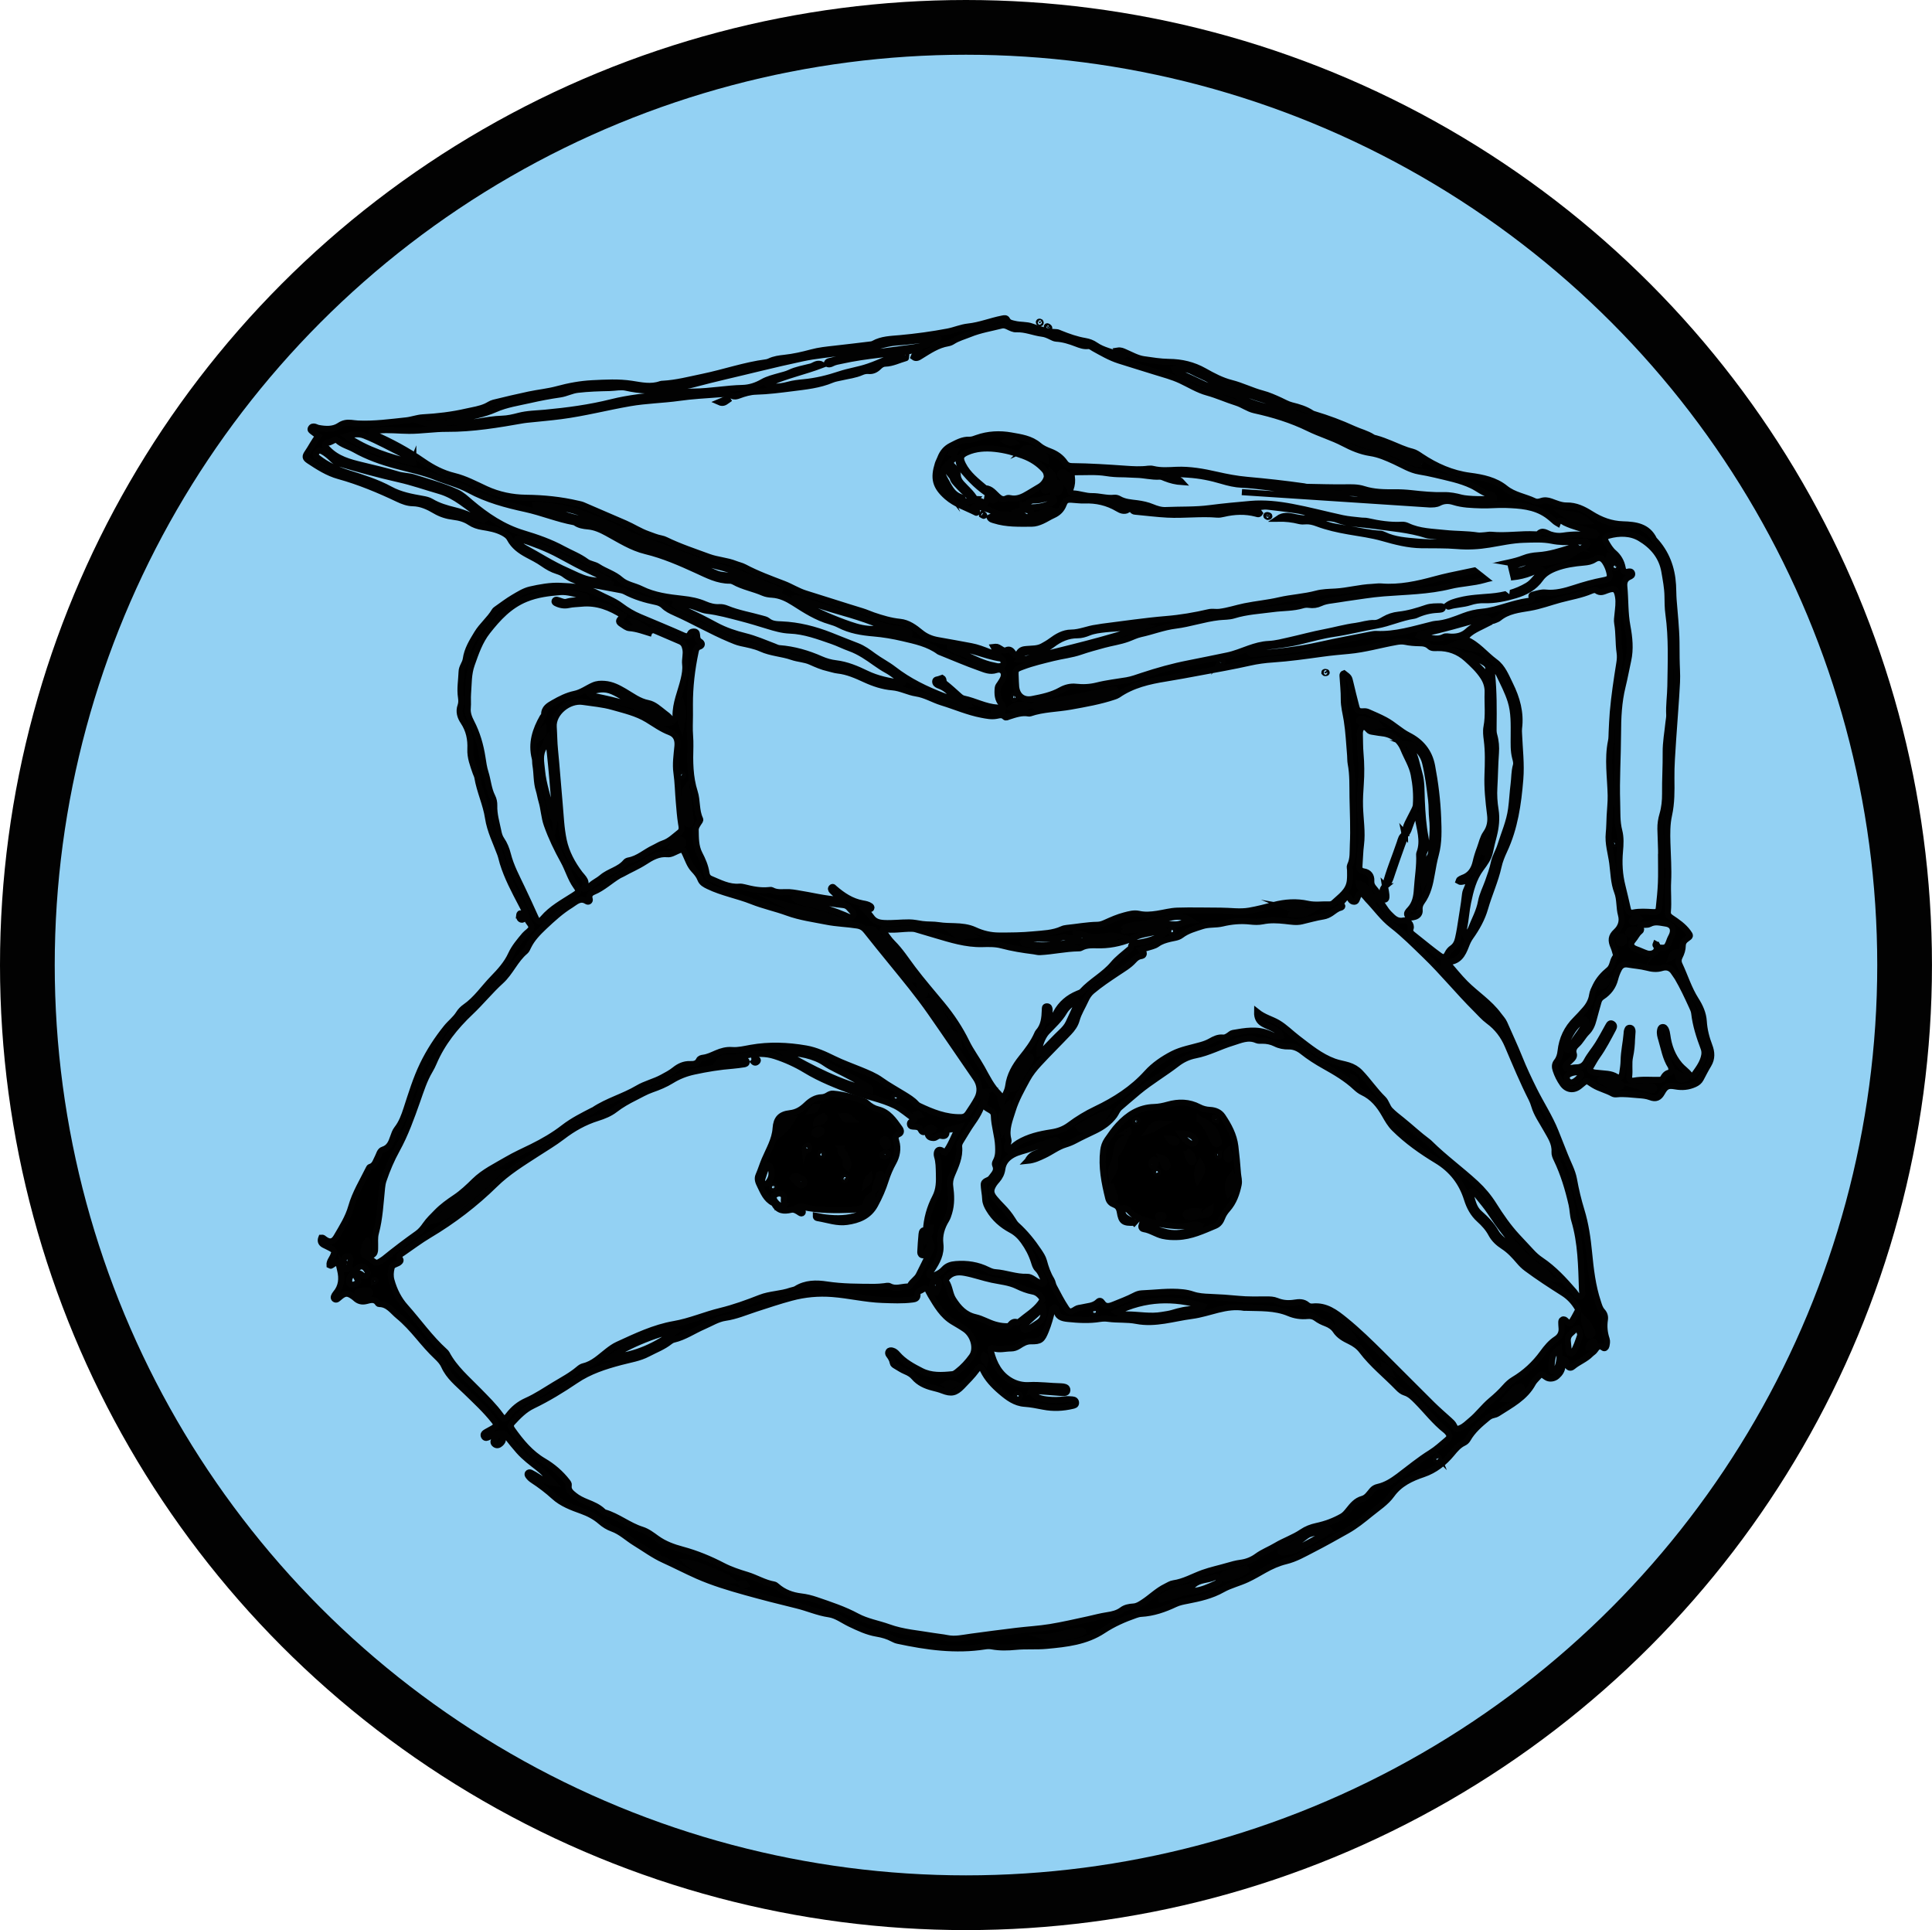 <?xml version="1.0" encoding="UTF-8"?>
<svg id="Layer_1" data-name="Layer 1" xmlns="http://www.w3.org/2000/svg" viewBox="0 0 635.41 634.68">
  <defs>
    <style>
      .cls-1, .cls-2 {
        fill: #93d1f3;
      }

      .cls-2 {
        stroke-width: 18px;
      }

      .cls-2, .cls-3 {
        stroke: #020202;
        stroke-miterlimit: 10;
      }

      .cls-3 {
        stroke-width: 2px;
      }
    </style>
  </defs>
  <ellipse class="cls-2" cx="317.7" cy="317.34" rx="308.7" ry="308.34"/>
  <g>
    <path class="cls-3" d="m461.99,274.33c.91-.33,1.18-1.11,1.45-1.94.44-1.31.96-2.59,1.47-3.87.14-.35.37-.7.85-.59.36.08.45.4.5.7.58,3.91,2.1,7.78.59,11.8-.05.14-.11.3-.11.45.2,3.85-.5,7.65-.74,11.47-.15,2.53-.58,4.86-2.37,6.75-.54.57-1.18,1.22-.68,1.99.54.83,1.56.61,2.34.4,1.04-.29,1.73-1.06,1.61-2.23-.11-.99.15-1.85.7-2.61,2.06-2.82,2.76-6.09,3.33-9.43.36-2.12.75-4.24,1.31-6.31,1.05-3.94.9-7.92.75-11.92-.22-5.77-.92-11.46-2-17.14-.9-4.75-3.68-7.97-7.73-10.02-2.78-1.41-4.94-3.63-7.66-5.07-1.84-.98-3.74-1.79-5.64-2.62-.42-.18-.86-.27-1.34-.24-1.77.11-2.17-.11-2.58-1.68-.69-2.6-1.32-5.21-1.94-7.83-.39-1.65-.36-1.66-2.1-2.98-.34.11-.48.4-.47.71.15,2.61.46,5.22.43,7.82-.03,2.4.62,4.63.98,6.94.6,3.78.77,7.64,1.1,11.46.08.92.02,1.86.19,2.76.7,3.64.54,7.34.6,11.01.09,5.23.37,10.45.11,15.68-.12,2.28.16,4.6-.92,6.77-.21.42,0,1.05,0,1.59.02,1.15.05,2.28-.07,3.45-.38,3.52-3.16,5.21-5.38,7.32-.31.29-.85.49-1.27.48-2.38-.08-4.78.33-7.14-.19-3.77-.84-7.47-.57-11.18.38-2.68.68-5.36,1.39-8.07,1.86-3.13.55-6.29.01-9.44.01-4.77,0-9.54-.15-14.31,0-2.21.07-4.4.7-6.61,1.03-1.98.3-3.99.47-5.97.02-1.66-.37-3.25.12-4.77.51-2.14.55-4.2,1.46-6.22,2.37-.86.39-1.66.7-2.62.72-3.39.05-6.73.7-10.1,1.03-.53.05-1.08.17-1.56.39-3.02,1.38-6.24,1.42-9.46,1.73-3.77.37-7.53.39-11.29.38-2.76,0-5.43-.63-7.99-1.82-2.09-.97-4.44-1.19-6.7-1.26-1.69-.05-3.37-.06-5.04-.32-1.83-.3-3.7-.13-5.52-.38-1.43-.2-2.79-.53-4.28-.54-2.76-.02-5.51.35-8.27.2-1.73-.09-3.12-.47-4.16-1.98-.71-1.03-1.67-1.9-2.52-2.85.63-.4,1.22.28,1.88.26.24,0,.48-.02.59-.25.17-.34-.03-.59-.29-.78-.78-.56-1.72-.69-2.61-.86-3.6-.66-6.49-2.61-9.18-4.93-.3-.26-.52-.66-.9-.35-.43.35-.31.79.06,1.19.88.93,2.07,1.58,2.73,2.93-4.96-.25-9.61-1.49-14.34-2.22-.84-.13-1.66-.27-2.51-.31-1.89-.08-3.85.37-5.65-.64-.24-.13-.61-.07-.91-.04-2.8.31-5.5-.24-8.19-.93-.52-.13-1.07-.23-1.59-.19-3.47.28-6.41-1.33-9.44-2.59-.85-.35-1.26-1.02-1.4-1.95-.33-2.23-1.23-4.28-2.26-6.26-1.3-2.5-1.21-5.2-1.27-7.88-.02-.85.52-1.59.98-2.31.25-.39.68-.81.48-1.24-1.35-2.83-.84-6.03-1.78-8.93-1.57-4.9-1.58-10-1.43-15.03.07-2.28-.26-4.5-.19-6.76.08-2.3.05-4.61.04-6.91-.02-5.86.66-11.64,1.88-17.37.16-.74.3-1.4,1.26-1.7.94-.29,1.1-1.1.14-1.69-.7-.43-.83-1.03-.9-1.74-.06-.59,0-1.36-.77-1.5-.59-.1-1.28.02-1.58.69-.49,1.1-1.35.92-2.14.57-4.77-2.13-9.6-4.09-14.41-6.13-2.17-.92-4.24-2.14-6.16-3.59-2.34-1.77-5.14-2.76-7.72-4.12-3.89-2.05-8.14-2.32-12.32-2.49-3.25-.13-6.6.48-9.81,1.21-1.96.45-3.8,1.63-5.57,2.67-1.85,1.09-3.56,2.41-5.32,3.64-.31.22-.66.45-.85.77-1.62,2.72-4.16,4.72-5.78,7.42-1.58,2.62-3.22,5.21-3.65,8.35-.1.74-.46,1.46-.8,2.15-.31.64-.56,1.29-.58,1.98-.1,2.83-.64,5.66-.2,8.5.14.94.16,1.87-.15,2.74-.69,1.95-.12,3.7.92,5.25,1.85,2.75,2.46,5.79,2.31,8.99-.12,2.79.87,5.28,1.74,7.81.17.51.47.99.55,1.51.76,4.56,2.83,8.79,3.51,13.32.65,4.27,2.58,7.99,4.02,11.93.34.93.52,1.92.82,2.88,1.47,4.78,3.81,9.15,6.11,13.55.66,1.27,1.38,2.57,1.67,4.01.08.38.15.76.29,1.11.41.96,1.59,1.83,1.31,2.74-.28.9-1.49,1.49-2.17,2.3-1.68,2-3.39,3.99-4.49,6.39-1.4,3.06-3.68,5.55-5.95,7.89-3.04,3.13-5.48,6.86-9.14,9.39-.81.56-1.55,1.32-2.07,2.16-1.11,1.8-2.81,3.04-4.1,4.64-3.04,3.78-5.66,7.81-7.78,12.19-2.25,4.67-3.73,9.59-5.33,14.48-.76,2.32-1.59,4.65-3.15,6.63-.61.77-.92,1.75-1.26,2.71-.61,1.73-1.22,3.44-3.33,4.09-1.07.32-1.26,1.67-1.77,2.6-.65,1.19-.9,2.67-2.5,3.11-.18.05-.32.32-.42.52-2.03,4.13-4.49,8.07-5.75,12.55-1.02,3.61-3.03,6.72-4.88,9.9-1.07,1.83-2.3,1.95-3.98.66-.24-.18-.42-.45-.96-.4-.39.99-.23,1.82.82,2.38.75.4,1.54.72,2.27,1.14,1.34.77,1.37.98.8,2.4-.42,1.03-1.3,1.91-1.21,3.11.23.1.42.25.49.2,2.7-1.86,2.35-1.19,3,1.41.7,2.8.48,5.47-1.51,7.77-.24.28-.43.64-.55.99-.1.29-.02.62.26.82.27.2.59.2.86.02.32-.21.59-.49.89-.73,1.65-1.38,2.52-1.42,4.3-.16.25.18.5.36.72.57,1.03.97,2.18,1.29,3.6.94,1.36-.33,2.86-.9,3.88.77.07.11.26.2.4.2,2.9,0,4.39,2.39,6.28,3.94,2.43,1.99,4.56,4.35,6.6,6.76,1.94,2.29,3.88,4.58,6.07,6.63.97.91,1.87,1.89,2.4,3.08,1.57,3.5,4.51,5.77,7.15,8.34,3.19,3.11,6.47,6.12,9.24,9.63,1.03,1.3.97,1.65-.41,2.5-.65.4-1.36.73-2.02,1.12-.61.36-1.3.79-.81,1.61.41.68,1.07.39,1.63.08.27-.15.52-.34.79-.47.48-.22,1.03-.63,1.49-.18.58.57-.13.94-.42,1.33-.48.65-.61,1.31.11,1.81.66.46,1.31.21,1.87-.32.94-.9.99-1.68.09-3.32,1.07-.21,1.53.51,2.02,1.14,1.24,1.57,2.48,3.13,3.81,4.63,1.91,2.15,4.17,3.84,6.41,5.59,1.8,1.41,3.35,3.13,4.92,4.87-1.8-.31-3.45-.88-4.94-1.92-.75-.52-1.58-.95-2.39-1.38-.35-.18-.77-.18-1.02.21-.19.3-.02.6.15.86.39.58.92,1.03,1.5,1.41,2.45,1.6,4.76,3.35,6.94,5.33,2.59,2.37,5.89,3.59,9.15,4.76,2.27.82,4.37,1.9,6.19,3.49,1.17,1.02,2.44,1.82,3.92,2.35,2.79,1,4.92,3.13,7.41,4.65,3.14,1.91,6.09,4.12,9.47,5.65,3.71,1.68,7.33,3.57,11.06,5.22,5.08,2.24,10.39,3.83,15.72,5.32,5.62,1.57,11.29,3.02,16.96,4.39,3.57.86,6.92,2.39,10.62,2.92,2.39.34,4.59,2.05,6.88,3.14,2.84,1.35,5.68,2.71,8.83,3.23,1.83.3,3.6.81,5.24,1.7.54.29,1.13.53,1.72.65,9.44,2.02,18.93,3.35,28.61,1.83.75-.12,1.55-.14,2.29,0,2.61.48,5.24.4,7.83.15,3.39-.33,6.79-.01,10.14-.33,6.49-.61,12.94-1.27,18.68-5.07,3.24-2.14,6.88-3.75,10.61-5.04.58-.2,1.19-.38,1.79-.41,3.99-.22,7.67-1.5,11.24-3.19,1.27-.6,2.64-.85,3.99-1.11,4-.78,7.91-1.64,11.57-3.71,2.5-1.41,5.44-2.08,8.09-3.33,1.96-.91,3.8-2.01,5.67-3.06,2.24-1.26,4.56-2.3,7.02-2.9,3.2-.77,5.95-2.38,8.83-3.86,3.83-1.96,7.58-4.07,11.33-6.18,2.77-1.56,5.21-3.53,7.65-5.52,2.44-1.99,5.17-3.73,7.02-6.29,2.64-3.67,6.36-5.41,10.43-6.78,3.8-1.29,6.82-3.7,9.37-6.78,1.12-1.36,2.26-2.73,3.92-3.51.57-.27,1.01-.68,1.33-1.24,1.62-2.84,4.06-4.92,6.54-6.96.55-.45,1.11-.78,1.82-.92.52-.1,1.06-.29,1.5-.57,4.3-2.78,8.97-5.13,11.56-9.93.36-.66.95-1.2,1.46-1.78,1.2-1.36,1.27-1.36,2.88-.19.96.7,2.55.56,3.6-.39.94-.84,1.61-1.83,1.74-3.15.08-.75.21-1.52.66-2.3.84.33.54,1.17.8,1.72.49,1.01,1.17,1.31,1.99.62,1.83-1.54,4.16-2.34,5.85-4.07.43-.44,1.02-.74,1.36-1.23.74-1.06,1.38-1.95,2.81-.85.38.3.89-.08,1-.62.14-.75.33-1.49.07-2.27-.7-2.07-.9-4.2-.57-6.36.17-1.07-.13-2-.84-2.77-.82-.89-1.09-1.99-1.45-3.09-1.76-5.29-2.38-10.77-2.92-16.29-.45-4.66-1.12-9.32-2.5-13.81-1.04-3.38-1.84-6.78-2.47-10.27-.49-2.67-1.9-5.17-2.91-7.75-1.04-2.65-2.09-5.29-3.15-7.93-1.93-4.8-4.78-9.12-7.07-13.73-1.71-3.44-3.36-6.92-4.78-10.48-1.54-3.86-3.33-7.6-4.98-11.41-.44-1-1.22-1.76-1.85-2.63-3.03-4.15-7.41-6.89-10.98-10.47-2.12-2.13-3.93-4.47-6.19-7,4.07.08,5.34-2.53,6.44-5.38.38-1,.84-2.01,1.46-2.87,2.07-2.9,3.83-6.06,4.78-9.39,1.33-4.66,3.39-9.06,4.44-13.79.4-1.81,1.1-3.53,1.88-5.2,3.48-7.44,4.6-15.34,5.26-23.45.41-5.04-.2-9.96-.41-14.93-.03-.61-.07-1.24,0-1.84.66-5.16-.68-9.87-2.95-14.46-1.33-2.69-2.42-5.6-4.89-7.41-3.26-2.39-5.77-5.77-9.64-7.36-.11-.05-.16-.24-.27-.42,1.8-2.38,4.61-3.33,7.35-4.76-.83-.71-1.42-.32-1.91-.16-1.7.55-3.29,1.38-4.59,2.59-1.59,1.48-3.43,1.91-5.49,1.85-.77-.02-1.68-.27-2.28.05-2.58,1.36-5.07-.14-7.6-.03-.2,0-.4-.17-.68-.3.4-.81,1.21-.7,1.79-.82,6.19-1.21,12.2-3.12,18.29-4.72,1.15-.3,2.25-.54,3.27.36.46.4,1,.32,1.52.08.49-.22,1.05-.37,1.45-.7,2.95-2.43,6.59-2.8,10.14-3.4,3.43-.58,6.68-1.81,10.02-2.71,3.41-.92,6.92-1.47,10.2-2.88.56-.24,1.29-.45,1.79-.08,1.23.91,2.28.33,3.45-.1,2.43-.9,3.18-.42,3.6,2.14.32,1.92,0,3.83-.18,5.74-.09,1-.28,2-.1,2.98.57,3.19.32,6.45.79,9.64.17,1.14.1,2.29-.09,3.44-.86,5.37-1.68,10.75-2.15,16.17-.19,2.14-.25,4.3-.37,6.45-.06,1,0,2.02-.21,2.99-1.24,5.97-.23,11.94-.11,17.92.04,2.24-.23,4.45-.34,6.67-.1,1.91-.09,3.83-.29,5.73-.35,3.36.7,6.54,1.14,9.79.43,3.18.44,6.47,1.61,9.51.95,2.48.58,5.11,1.28,7.63.53,1.93.01,3.9-1.67,5.45-1.65,1.52-1.73,2.91-.82,4.98.34.77.53,1.6.77,2.41.07.22.19.57.1.66-1.29,1.23-.94,3.29-2.4,4.49-1.78,1.46-3.33,3.16-4.36,5.29-.47.98-.97,1.91-1.13,3-.28,1.89-1.19,3.47-2.44,4.87-.97,1.09-1.95,2.18-2.98,3.21-2.9,2.88-4.51,6.34-4.96,10.39-.13,1.23-.49,2.44-1.28,3.42-.73.91-.66,1.83-.34,2.82.53,1.62,1.3,3.14,2.27,4.52,1.41,2.01,3.69,2.28,5.59.74,2.81-2.29,1.93-1.97,4.64-.34,1.99,1.2,4.29,1.68,6.3,2.83.37.21.91.23,1.35.18,2.4-.24,4.76.12,7.14.29,1.3.09,2.57.19,3.83.67,1.85.71,2.95.2,3.86-1.44,1.21-2.17,1.94-2.55,4.44-2.11,2.19.39,4.25.21,6.3-.72.9-.41,1.56-.92,2.01-1.77.83-1.56,1.62-3.14,2.54-4.65,1.24-2.04,1.1-4.13.3-6.2-1-2.61-1.68-5.26-1.85-8.05-.16-2.61-1.25-4.95-2.6-7.06-2.34-3.67-3.58-7.82-5.41-11.7-.38-.81-.34-1.66.07-2.45.61-1.18,1.01-2.4,1.03-3.74.02-1.01.58-1.67,1.41-2.23,1.2-.82,1.19-.97.32-2.15-1.49-2.02-3.53-3.41-5.57-4.77-.82-.55-1.15-1.08-1.06-2.05.29-3.22-.09-6.46.07-9.67.22-4.31-.11-8.59-.23-12.88-.08-3.06-.13-6.1.55-9.17.86-3.91.83-7.91.77-11.93-.06-4.29.3-8.6.57-12.89.4-6.28.96-12.56,1.27-18.84.13-2.59-.11-5.21-.13-7.82-.02-1.76-.02-3.53-.04-5.3-.06-4.69-.6-9.34-.95-14.01-.12-1.61-.09-3.23-.19-4.84-.33-5.62-2.2-10.62-6.08-14.78-.05-.06-.12-.11-.15-.17-2.09-4.38-6.13-4.87-10.24-4.99-3.83-.11-7.23-1.39-10.4-3.38-2.5-1.58-5.03-2.87-8.14-2.81-1.75.03-3.45-.74-5.12-1.33-1.05-.37-2.1-.52-3.16-.15-.76.26-1.56.4-2.26.06-3.14-1.52-6.7-1.93-9.59-4.27-3.29-2.67-7.47-3.55-11.63-4.09-5.93-.77-11.22-3.12-16.14-6.41-.9-.6-1.79-1.25-2.84-1.51-2.49-.6-4.77-1.72-7.12-2.67-1.57-.64-3.14-1.26-4.78-1.71-.37-.1-.78-.16-1.09-.36-1.94-1.27-4.21-1.78-6.28-2.73-4.21-1.93-8.51-3.53-12.94-4.85-.29-.09-.6-.18-.85-.35-2.02-1.34-4.28-2.01-6.61-2.58-1.32-.32-2.55-1.06-3.81-1.63-1.89-.86-3.78-1.71-5.79-2.24-3.5-.92-6.73-2.59-10.26-3.48-3.13-.79-6.03-2.33-8.83-3.91-3.66-2.07-7.54-2.97-11.7-3.01-2.77-.03-5.52-.5-8.24-.88-2.13-.3-4.15-1.48-6.19-2.35-.72-.31-1.38-.66-2.39-.5.57.83,1.52.99,2.18,1.54-.51.36-.91.19-1.23.05-2.73-1.19-5.75-1.63-8.26-3.39-1-.7-2.17-1.13-3.41-1.34-2.81-.47-5.49-1.42-8.13-2.49-.43-.17-.87-.41-1.31-.42-2.82-.05-5.45-.9-8.05-1.86-1.83-.68-3.82-.41-5.69-.88-.98-.24-1.94-.32-2.49-1.39-.31-.6-.89-.48-1.58-.34-3.76.74-7.35,2.21-11.19,2.62-2.3.24-4.43,1.2-6.71,1.64-5.21.99-10.44,1.7-15.73,2.18-2.93.27-6,.29-8.7,1.81-.26.15-.58.22-.88.26-3.97.48-7.94.96-11.91,1.4-2.59.29-5.16.54-7.71,1.24-2.88.78-5.81,1.44-8.8,1.76-1.68.18-3.36.4-4.92,1.15-.34.17-.73.28-1.1.33-7.1.93-13.86,3.32-20.84,4.76-4.36.9-8.68,2.05-13.15,2.29-.23.01-.47.01-.69.09-3.2,1.15-6.35.41-9.55-.08-4.28-.66-8.6-.4-12.9-.19-3.92.19-7.76.91-11.56,1.94-3.03.82-6.2,1.12-9.29,1.77-3.91.83-7.8,1.74-11.67,2.7-.87.22-1.65.81-2.49,1.19-2.05.93-4.26,1.21-6.43,1.71-4.74,1.09-9.51,1.65-14.36,1.91-1.82.1-3.61.81-5.43,1-5.28.55-10.55,1.29-15.88,1.04-.77-.04-1.53-.16-2.29-.23-1.38-.12-2.54.03-3.85.91-2.02,1.36-4.52,1.21-6.91.76-.37-.07-.72-.28-1.08-.39-.58-.18-1.09-.06-1.38.5-.29.56.18.83.53,1.11.6.47,1.2.92,1.92,1.46-1.45,1.72-2.32,3.68-3.55,5.43-.87,1.25-.86,1.81.44,2.67,3.08,2.04,6.24,4.07,9.81,5.05,6.78,1.88,13.21,4.56,19.53,7.56,1.54.73,3.15,1.34,4.84,1.37,2.74.04,5.11,1.17,7.35,2.49,1.92,1.13,3.93,1.74,6.06,1.99,1.95.23,3.77.73,5.4,1.82,1.24.83,2.59,1.27,4.07,1.51,2.28.37,4.56.76,6.65,1.84.97.5,1.87,1.08,2.4,2.08,1.28,2.41,3.39,3.93,5.71,5.18,1.76.94,3.55,1.82,5.19,2.98,1.45,1.02,2.97,1.9,4.69,2.43.8.25,1.63.58,2.29,1.08,3.39,2.6,7.46,3.1,11.46,3.84,2.42.45,4.84.89,7.25,1.36.45.09.9.23,1.31.45,3.22,1.7,6.66,2.72,10.21,3.44.92.19,1.79.58,2.45,1.23,1.07,1.05,2.37,1.68,3.71,2.28,6.11,2.71,11.89,6.1,18.06,8.69,1.2.5,2.42,1.04,3.68,1.31,2.25.49,4.56.9,6.63,1.84,3.27,1.48,6.88,1.58,10.15,2.72,2.02.71,4.15.72,6.11,1.59,1.88.84,3.78,1.68,5.82,2.13,1.05.23,2.08.62,3.14.73,3.2.34,6.09,1.64,8.94,2.95,2.9,1.33,5.87,2.32,9.04,2.58,2.73.22,5.13,1.6,7.79,2.01,3.01.45,5.59,2.09,8.43,2.96,4.4,1.34,8.62,3.22,13.17,4.07,1.59.3,3.16.64,4.79.34.96-.18,1.93-.52,2.8.38.35.36.87,0,1.3-.13,2.12-.67,4.23-1.44,6.52-1.03.15.03.32.03.46-.02,4.32-1.48,8.89-1.43,13.32-2.23,4.83-.87,9.67-1.71,14.35-3.28.44-.15.89-.31,1.26-.56,4.75-3.29,10.21-4.53,15.77-5.42,3.72-.6,7.43-1.3,11.13-1.99,5.49-1.02,11-1.99,16.46-3.22,2.43-.55,4.99-.89,7.52-1.05,5.45-.36,10.86-1.14,16.27-1.88,2.88-.4,5.8-.67,8.69-.93,5.33-.48,10.42-1.99,15.64-2.92.99-.18,1.97-.28,2.97-.07,1.51.32,3.05.44,4.59.46,1.25.01,2.43.12,3.42,1.07.72.69,1.74.54,2.65.52,3.63-.06,6.85,1.13,9.5,3.53,1.98,1.79,3.94,3.62,5.45,5.92,1.08,1.65,1.57,3.36,1.5,5.21-.13,3.75.35,7.51-.37,11.26-.27,1.4-.09,2.92.1,4.36.48,3.76.37,7.53.23,11.29-.17,4.41.28,8.75.83,13.09.29,2.27.01,4.32-1.4,6.31-.98,1.38-1.33,3.21-1.94,4.84-.57,1.5-1.06,3.01-1.41,4.59-.55,2.42-1.82,4.39-4.37,5.22-.36.12-.68.35-.99.56-.1.07-.11.26-.21.52,1,.63,2.08-.54,3.22.2.13,1.37-.95,2.54-1.11,3.97-.41,3.82-1.13,7.6-1.69,11.4-.16,1.07-.4,2.11-.62,3.16-.29,1.33-.81,2.44-1.97,3.25-.63.44-1.13,1.02-1.48,1.74-.69,1.4-1.33,1.59-2.59.7-1.25-.89-2.46-1.85-3.67-2.8-1.75-1.38-3.49-2.78-5.23-4.18-.62-.5-.99-.96-.66-1.94.42-1.23-.97-2.89-2.23-2.61-2.22.5-3.39-.79-4.72-2.12-1.61-1.6-2.52-3.67-3.89-5.42.53-1.8-1.07-2.64-1.76-3.89-.27-.49-.36-1.03-.33-1.56.11-1.77-.83-2.87-2.43-3.13-1.56-.25-1.55-1.14-1.45-2.3.18-2.13.19-4.28.47-6.4.55-4.25-.19-8.44-.31-12.66-.07-2.46.08-4.92.25-7.37.24-3.38.21-6.75-.09-10.13-.19-2.14-.14-4.3-.21-6.45-.02-.81.19-1.68.79-2.06.73-.46,1.45.11,1.96.76.36.46.84.61,1.4.68.92.11,1.82.34,2.74.42,3.55.31,6.13,2.08,7.45,5.34,1.12,2.76,2.79,5.3,3.38,8.3.65,3.31.95,6.65.7,10.01-.07.94-.65,1.78-1.06,2.65-1.04,2.24-2.62,4.35-2.56,7.01,0,0-.05-.06-.05-.06ZM116.31,418.22c.37.74.72,1.5,1.12,2.22.27.48.6.94.04,1.4-.61.5-1.31.82-2.09.5-.6-.24-.53-.84-.53-1.37.01-1.18,1.02-1.8,1.49-2.73.27-.27.54-.53.79-.81,1.34-1.48,2.61-1.34,3.59.39.28.5.38,1.03-.06,1.47-.42.42-1,.55-1.44.1-.82-.84-1.91-.88-2.91-1.17Zm179.25-101.12c-1.34-2.06-3.16-3.74-4.57-5.76-1.38-1.98-3.5-3.41-4.55-5.86,1.19-.02,1.39.76,1.73,1.31.54.85,1.2,1.58,1.87,2.32,1.59,1.76,3.13,3.56,4.74,5.31.73.8,1.1,1.64.75,2.7.38-.11.77-.18,1.11.03.95.56,3.07,3.59,3.44,4.89-.82-.08-1.03-.8-1.46-1.29-1.05-1.2-1.63-2.78-3.06-3.65Zm-85.64-84.34c-1.1-.96-2.57-.85-3.85-1.25-3.28-1.03-6.64-1.78-10.01-2.47-.79-.16-1.8-.21-2.47-1.29,2.73-1.06,5.12-1.58,7.89-.36,2.61,1.15,4.88,2.89,7.51,3.94.69.27.86.8.92,1.44,1.21-.4,2.59-.55,3.54.21,2,1.58,4.34,2.74,6.18,4.77-.93.2-1.49-.24-2.05-.57-2.16-1.3-4.3-2.63-6.43-3.96-.39-.24-.73-.56-1.24-.44Zm101.79-79.97l-.02.04c.59-.6,1.16-1.23,1.78-1.79,1.07-.96,1.52-.83,1.78.55.21,1.08.53,2.09,1.24,2.93,2.71,3.2,5.6,6.19,9.25,8.37.54.32,1.25.63,1.32,1.42-1.07.94-1.49-.81-2.38-.58-.31,1.9-.32,1.93-2,1.13-.63-.3-1.25-.57-1.95-.67l.06-.06c-1.06.8-2.35.59-3.54.8-1.05.19-.14-1.41-1.14-1.39-.07,0-.13-.09-.2-.11-2.87-.96-3.84-3.66-5.17-5.92-1.18-2.02-.68-3.6.97-4.73Zm233.43,158.74s.05-.06.05-.06c.06.14.21.33.17.41-.83,1.46-2.3,2.11-3.79,1.61-1.16-.39-2.26-.95-3.42-1.35-1.73-.6-2.2-1.68-1.03-2.99.77-.87,1.21-1.96,2.09-2.73.28-.24.71-.57.47-.95-.9-1.43.19-1.26,1.02-1.35.61-.06,1.32.03,1.81-.25,1.8-1.01,3.6-.42,5.39-.17,2.02.29,2.8,1.82,2.02,3.72-.23.57-.58,1.09-.78,1.66-.92,2.63-1.21,2.81-3.99,2.43Zm-228.96-80.2c-1.58-1.51-3.77-1.64-5.66-2.36-5.92-2.26-11.56-4.98-16.58-8.88-2.12-1.64-4.52-2.83-6.69-4.43-1.62-1.2-3.34-2.46-5.3-3.22-2.94-1.13-5.86-2.31-8.79-3.47-5.17-2.04-10.52-3.42-16.12-3.65-1.61-.07-3.2-.07-4.56-1.21-.5-.42-1.26-.55-1.92-.74-3.83-1.09-7.79-1.73-11.5-3.26-.78-.32-1.62-.52-2.48-.47-1.66.1-3.23-.32-4.71-.96-2.36-1.03-4.85-1.5-7.37-1.77-4.67-.52-9.32-1.08-13.61-3.22-2.2-1.1-4.86-1.42-6.69-3.04-2.26-2-5.12-2.74-7.54-4.34-1.13-.75-2.72-.83-3.79-1.63-2.37-1.77-5.13-2.78-7.68-4.17-4.12-2.25-8.59-3.8-13.07-5.15-6.63-2-12.16-5.73-17.35-10.13-1.45-1.23-2.83-2.58-4.63-3.39-4.57-2.07-9.4-3.36-14.15-4.88-.87-.28-1.81-.33-2.72-.49-.76-.13-1.54-.2-2.26-.42-3.97-1.22-8.02-2.13-12.05-3.11-4.06-.98-8.06-2.05-11.09-5.21-.49-.51-1.08-.9-.85-1.73.21-.77.9-.37,1.35-.54.5-.19.97-.45,1.45-.69.36-.18.74-.32,1.07,0,1.62,1.52,3.8,1.99,5.67,3.04,4.31,2.44,8.99,4.07,13.73,5.34,4.44,1.19,8.97,2.08,13.25,3.82,3.56,1.45,7.34,2.34,10.74,4.18,5.81,3.15,12.15,4.85,18.52,6.23,5.42,1.18,10.55,3.34,16,4.33.15.03.31.08.43.17,1.25.88,2.7,1.09,4.16,1.22,2.28.2,4.26,1.12,6.25,2.2,4.11,2.23,8.07,4.82,12.71,5.94,5.86,1.42,11.34,3.81,16.79,6.31,3.49,1.59,6.91,3.43,10.92,3.39.44,0,.92.16,1.31.37,3.04,1.7,6.5,2.27,9.66,3.66.9.39,1.91.53,2.93.59,2.61.16,4.89,1.28,7.05,2.65,3.81,2.44,7.6,4.88,12.01,6.14,1.03.29,2.06.66,3.01,1.15,3.56,1.84,7.37,2.46,11.33,2.79,3.2.27,6.39.82,9.52,1.55,4.17.97,8.43,1.85,12,4.49.12.09.29.11.43.17,4.28,1.71,8.51,3.55,12.85,5.08,1.69.59,3.41,1.45,5.5.74,1.87-.64,3.02.9,2.25,2.68-.27.63-.67,1.21-1.04,1.79-.29.45-.68.83-.73,1.41-.18,1.96-.13,3.82,1.32,5.41,1,1.09.65,2.15-.73,2.54-.51.14-1.06.14-1.6.17-.19.01-.27-.13-.25-.3.3-.67,1.31-.26,1.61-1.04-.23-.12-.42-.31-.61-.32-3.83-.22-7.2-2.17-10.88-2.93-.54-.11-.98-.42-1.39-.78-1.61-1.42-3.18-2.91-4.88-4.23-.66-.51-.18-1.36-.88-1.79-.34.12-.69.25-1.05.37-.48.17-1.21.07-1.23.79-.02.68.51,1.09,1.13,1.31,1.03.36,1.98.89,2.8,1.58,1.23,1.04,2.34,2.22,3.86,2.88.61.26.88.83.85,1.51.83-.13,1.67-.34,2.34.46-.89.29-1.49-.7-2.34-.46Zm-11.63,173.36c-1.16-.5-1.38.39-1.46,1.13-.2,1.91-.3,3.83-.41,5.74-.03.45.03.97.55,1.16.65.23.95-.3,1.3-.7.75-.87.91-2.07,1.63-3.16.4,1,.11,1.71-.18,2.41-1.12,2.7-2.52,5.27-3.79,7.9-.69,1.44-2.2,2.13-2.9,3.53-.17.35-.66.36-1.04.37-1.88.08-3.77.92-5.65-.12-.53-.29-1.2-.05-1.82.01-1.07.11-2.15.22-3.22.21-5.23-.03-10.45,0-15.66-.79-3.42-.52-6.92-.53-10.07,1.45-.5.32-1.17.36-1.75.56-3.27,1.16-6.86,1.09-10.06,2.35-4.29,1.69-8.56,3.24-13.07,4.34-5.13,1.24-10,3.4-15.26,4.31-6.57,1.14-12.56,4.03-18.57,6.78-1.18.54-2.25,1.32-3.29,2.12-2.48,1.9-4.71,4.22-7.93,4.97-.57.13-1.14.52-1.59.91-2.41,2.07-5.21,3.53-7.9,5.16-3.03,1.83-5.99,3.84-9.2,5.27-2.52,1.12-4.41,2.71-6.02,4.81-1.1,1.42-1.44,1.47-2.54-.06-2.13-2.95-4.73-5.46-7.25-8.05-3.74-3.85-7.92-7.34-10.48-12.2-.14-.27-.37-.5-.6-.7-4.88-4.4-8.64-9.8-12.98-14.67-2.19-2.45-3.69-5.45-4.59-8.7-.39-1.41-.29-2.75.04-4.09.25-1.04,1.35-1.14,2.14-1.58.49-.27,1.04-.74.71-1.26-.79-1.24.14-1.62.89-2.13,2.85-1.95,5.62-4.05,8.59-5.82,7.91-4.7,15.14-10.24,21.7-16.67,4.09-4.02,8.94-6.99,13.71-10.08,2.83-1.84,5.76-3.56,8.43-5.61,3.52-2.7,7.28-4.82,11.53-6.15,2.04-.64,4.09-1.45,5.79-2.77,2.02-1.57,4.22-2.8,6.48-3.93,1.84-.92,3.61-1.97,5.59-2.66,2.24-.78,4.49-1.7,6.5-2.95,2.34-1.45,4.78-2.39,7.43-2.96,4.21-.91,8.45-1.6,12.75-1.93,1.22-.09,2.44-.29,3.66-.46.48-.07.95-.24.88-.83-.06-.56-.55-.7-1.03-.7-.54,0-1.07.1-1.61.13-2.16.15-4.32.29-6.48.43.73-1.02,1.65-1.3,2.67-1.24,2.18.14,4.28-.33,6.39-.75,3.14-.62,6.28-.73,9.36.27,3.52,1.14,6.89,2.66,10.05,4.58,4.95,3.01,10.3,5.09,15.7,7.1,4.53,1.68,9.34,2.48,13.73,4.62,2.37,1.16,4.19,3,6.36,4.35-.16.3-.2.48-.3.54-.51.31-1.27.43-1.13,1.24.14.81.89.73,1.48.76.87.05,1.64.15,2.1,1.09.45.92,1.18.94,1.81.14.72-.91,1.47-1.23,2.46-.45-.17.43-.52.39-.78.51-.63.27-1.46.46-1.17,1.39.26.85,1.1,1.03,1.88,1.05.35,0,.74-.2,1.04-.41.48-.33.94-.45,1.51-.31.99.23,1.67-.02,1.68-1.22,0-.55.41-.84.92-.84,1.01,0,1.93-.46,3.17-.81-1.76,2.99-2.6,6.07-4.61,8.45-.46-.07-.53-.44-.76-.61-1.01-.7-1.79-.37-1.92.8-.03.3-.02.63.07.91.59,1.86.58,3.81.63,5.72.07,2.64.09,5.23-1.25,7.8-1.77,3.4-2.82,7.13-3.01,11.03.52-.36.74-1.17,1.57-1.11-.08,1.7-.58,2.99-1.64,4.18-.36-1.12.15-2.12.12-3.14Zm34.48,52.86c.53-.11.75-.22.96-.2,2.84.21,5.67.44,8.51.65.54.04,1.08.07,1.61.04.5-.03.89-.27.93-.83.03-.5-.19-.93-.66-1.1-.43-.15-.9-.23-1.36-.24-3.54-.06-7.06-.59-10.61-.4-2.03.11-3.99-.33-5.78-1.31-3.85-2.13-5.68-5.69-6.72-9.76-.18-.72-.06-1.37.86-1.05,1.92.68,3.82.05,5.72.06.95,0,1.74-.28,2.57-.81,1.2-.77,2.42-1.56,4.01-1.54,3.16.05,3.68-.43,4.91-3.44.91-2.22,1.53-4.51,2.08-6.83.09-.38.28-.79.71-.81.45-.02.66.38.69.77.21,2.29,1.77,2.75,3.71,2.95,3.53.37,7.05.57,10.59,0,.9-.14,1.86-.16,2.76-.03,3.06.42,6.2.1,9.2.68,6.28,1.22,12.21-.85,18.26-1.63,5.8-.75,11.27-3.75,17.37-2.65.07.01.15-.03.23-.03,4.83.17,9.71-.15,14.33,1.79,1.94.82,4,1.12,6.11.91,1.05-.1,2,.12,2.83.74.99.75,2.1,1.28,3.26,1.71,1.26.48,2.41,1.23,3.11,2.3,1.17,1.78,2.9,2.72,4.69,3.58,1.57.75,2.95,1.74,3.97,3.09,3.45,4.57,7.95,8.11,11.9,12.19.63.66,1.37,1.3,2.26,1.57,1.63.49,2.73,1.64,3.88,2.79,3.2,3.21,5.94,6.87,9.55,9.68.18.14.35.31.5.48.98,1.14.98,1.75-.17,2.7-1.71,1.43-3.37,2.97-5.25,4.14-3.74,2.32-7.1,5.12-10.6,7.75-2.02,1.51-4.2,2.91-6.71,3.47-.91.2-1.5.55-2.06,1.22-.89,1.06-1.69,2.34-3.07,2.72-2.11.58-3.33,2.12-4.58,3.68-.63.78-1.23,1.56-2.13,2.08-2.63,1.5-5.45,2.54-8.38,3.16-1.78.38-3.37,1-4.85,2-2.67,1.81-5.76,2.83-8.53,4.48-2.03,1.22-4.29,2.06-6.23,3.48-1.58,1.16-3.4,1.88-5.31,2.13-1.54.2-2.99.61-4.47,1.04-2.65.78-5.38,1.34-7.98,2.27-3.24,1.16-6.24,2.96-9.74,3.45-.88.12-1.7.69-2.53,1.09-2.78,1.35-4.94,3.59-7.51,5.24-1,.64-1.89,1.23-3.11,1.31-1.32.08-2.69.33-3.72,1.11-1.5,1.13-3.19,1.49-4.93,1.75-2.14.32-4.21.9-6.31,1.36-4.13.89-8.25,1.85-12.42,2.53-3.64.59-7.33.79-11,1.23-5.04.61-10.07,1.27-15.1,1.95-2.59.35-5.14.99-7.78.44-1.5-.31-3.05-.43-4.56-.69-4.9-.85-9.88-1.16-14.66-2.89-3.45-1.24-7.17-1.83-10.41-3.58-4.3-2.32-8.89-3.81-13.47-5.38-1.61-.55-3.23-.95-4.92-1.15-2.96-.35-5.67-1.34-7.95-3.34-.28-.25-.62-.52-.97-.58-3.15-.54-5.87-2.26-8.88-3.17-2.72-.82-5.41-1.71-7.96-3.03-4.24-2.2-8.62-4.02-13.26-5.27-2.95-.79-5.82-1.81-8.4-3.66-1.52-1.09-3.09-2.33-4.94-2.91-4.34-1.36-7.9-4.42-12.28-5.68-.21-.06-.39-.24-.56-.4-1.48-1.42-3.33-2.18-5.19-2.93-1.51-.61-2.97-1.3-4.23-2.33-1-.82-2.08-1.66-1.8-3.23.09-.49-.2-.84-.49-1.23-2.15-2.75-4.7-4.96-7.75-6.75-4.31-2.53-7.47-6.35-10.33-10.39-.55-.78-.69-1.48.03-2.26,1.99-2.14,3.98-4.23,6.71-5.54,4.93-2.37,9.62-5.24,14.11-8.28,4.59-3.11,9.6-4.7,14.79-6.08,3.02-.81,6.14-1.24,8.99-2.75,2.44-1.29,5.06-2.25,7.25-4.01.35-.28.79-.52,1.22-.62,3.57-.83,6.58-2.95,9.88-4.37,2.32-1,4.6-2.45,7.03-2.8,3.57-.51,6.79-1.92,10.12-3,3.87-1.25,7.71-2.55,11.64-3.6,4.43-1.19,8.91-1.59,13.49-1.24,5.52.42,10.92,1.76,16.47,1.95,3.31.11,6.61.28,9.91-.15.82-.11,1.53-.27,1.61-1.28.04-.59-.11-1.33.7-1.51.7-.16,1.24-.83,1.85-.84.88-.02,1,1.03,1.43,1.63.13.19.21.41.33.61,1.99,3.29,3.89,6.66,7.34,8.73,1.32.79,2.66,1.55,3.93,2.42,2.89,1.97,4.07,6.47,2.29,8.96-1.34,1.87-2.91,3.58-4.75,5-.49.38-.99.8-1.61.86-3.47.36-6.98.56-10.17-1.07-2.86-1.46-5.74-3-7.9-5.51-.45-.52-.97-1-1.68-1.18-.46-.12-.94-.16-1.25.29-.23.34-.18.76.06,1.09.6.8,1.15,1.61,1.31,2.65.07.47.52.76.92.99,1.06.62,2.09,1.33,3.22,1.8,1.1.45,2.08,1,2.84,1.9,1.62,1.9,3.76,2.86,6.12,3.46,1.12.28,2.24.56,3.31.98,2.83,1.1,4.27.81,6.39-1.39,1.7-1.77,3.44-3.48,4.9-5.49.88-1.21,1.35-1.14,1.98.16,1.38,2.84,3.48,5.04,5.84,7.05,2.3,1.97,4.71,3.79,7.88,4,2.09.14,4.11.56,6.15.95,3.22.63,6.42.48,9.61-.28.54-.13,1.11-.25,1.12-.94.02-.75-.49-1.11-1.17-1.16-.84-.06-1.7-.15-2.52-.03-1.85.28-3.7.28-5.53.09-2.03-.21-4.11-.57-5.64-2.71Zm179.47-277.66c-.72-.45-1.2-.01-1.67.13-3.59,1.14-7.17,2.31-10.97,2.55-1.63.1-3.23.38-4.73.98-3.16,1.27-6.55,1.66-9.81,2.54-6.38,1.72-12.94,2.63-19.33,4.38-5.77,1.58-11.65,2.88-17.74,2.38-.99-.08-2,.11-2.99.15-4.08.17-8.04,1.31-12.12,1.53-2.07.11-4.2.14-6.18.67-4.03,1.08-8.2,1.25-12.25,2.19-3.73.87-7.58,1.2-11.34,1.97-2.78.57-5.47,1.5-8.32,1.84-1.16.14-2.3-.16-3.44.1-4.64,1.08-9.31,1.88-14.09,2.27-7.04.58-14.04,1.65-21.05,2.52-.61.08-1.21.23-1.82.3-2.82.34-5.46,1.61-8.35,1.63-2.57.02-4.7,1.32-6.68,2.79-.87.65-1.79,1.16-2.73,1.68-1.65.9-3.42.76-5.17.92-.99.09-1.93.18-2.57,1.21-.78,1.25-1.09,1.27-1.91.08-.62-.89-1.22-1.36-2.27-.9-.78.35-1.31-.12-1.9-.48-1.17-.71-1.17-.7-2.33-.56.4.8,1.66.86,1.7,2.05-1.12.17-2.14-.05-3.16-.45-1.93-.76-3.87-1.51-5.93-1.89-3.63-.67-7.25-1.35-10.89-1.98-2.08-.36-3.94-1.12-5.6-2.48-2.03-1.67-4.21-3.27-6.88-3.53-3.03-.3-5.86-1.16-8.71-2.12-1.24-.42-2.41-.98-3.67-1.36-6.23-1.89-12.43-3.93-18.65-5.85-2.52-.78-4.74-2.23-7.16-3.16-4.38-1.68-8.78-3.28-12.93-5.49-.94-.5-2.03-.71-3.03-1.11-2.81-1.11-5.88-1.23-8.68-2.26-4.75-1.75-9.57-3.33-14.14-5.56-.48-.23-1-.43-1.52-.52-1.53-.27-2.93-.9-4.38-1.41-2.63-.92-4.95-2.46-7.49-3.56-4.64-2.01-9.29-4.02-13.94-6.01-.49-.21-1.03-.3-1.55-.42-5.64-1.33-11.34-1.9-17.15-1.97-4.54-.06-8.96-.96-13.18-2.9-3.41-1.58-6.77-3.39-10.45-4.28-3.74-.91-7.07-2.65-10.17-4.8-5.07-3.52-10.45-6.44-16.1-8.9-.35-.15-1.01-.1-.85-.84.65-.57,1.45-.33,2.19-.4,3.38-.34,6.76.1,10.14.11,4.16.01,8.3-.69,12.44-.66,8.51.05,16.82-1.37,25.14-2.83.68-.12,1.37-.16,2.06-.24,3.44-.36,6.89-.65,10.32-1.1,7.62-.99,15.07-2.94,22.63-4.25,5.39-.94,10.86-1.01,16.27-1.77,4.18-.59,8.42-.82,12.63-1.13,1.6-.12,3.23-.27,4.77.48.75.37,1.48.17,2.23-.11,1.81-.67,3.66-1.22,5.6-1.27,4.01-.11,7.97-.63,11.94-1.13,4.42-.56,8.86-1,13.03-2.76.98-.41,2.07-.56,3.12-.8,2.23-.52,4.53-.76,6.66-1.71.68-.3,1.46-.48,2.25-.4,1.31.13,2.39-.37,3.32-1.28.61-.6,1.25-1.1,2.19-1.13,2.4-.07,4.52-1.21,6.78-1.83.05-.01.03-.27.07-.64-3.32-.1-6.35.94-9.29,2.23-1.06.46-2.12.83-3.2,1.21-3.07,1.06-6.29,1.49-9.35,2.51-3.88,1.3-7.82,2.26-11.9,2.64-1.68.16-3.35.35-5,.8-1.62.44-3.31.72-5.02.64-.66-.03-1.4.12-1.96-.83,5.78-2.73,12.06-3.99,18.24-6.34-1.73-.94-2.72.25-3.83.54-2.36.61-4.8.99-7.03,2.06-1.05.5-2.17.73-3.28,1.05-1.91.55-3.87,1-5.62,2-2.04,1.17-4.25,1.89-6.58,1.95-5.31.12-10.55,1.14-15.87,1.19-3.22.03-6.43.59-9.64.91-5.9.57-11.8,1.13-17.56,2.58-7.18,1.8-14.48,2.77-21.83,3.46-2.9.27-5.82.28-8.69,1.03-1.76.46-3.57.89-5.44.94-2.7.08-5.35.54-8.01.98-2.87.48-5.77.55-8.65-.06.74-.31,1.49-.49,2.23-.66,4.12-.93,8.29-1.63,12.19-3.36,3.61-1.6,7.53-2.16,11.33-3.02,3.28-.75,6.63-1.38,9.97-1.86,2-.29,3.76-1.29,5.78-1.52,3.52-.41,7.05-.52,10.59-.59,1.77-.04,3.62-.49,5.28-.11,4.65,1.06,9.19,1.27,13.93.38,2.7-.51,5.51-.74,8.15-1.45,7.27-1.95,14.62-3.56,21.92-5.36,4.62-1.14,9.27-2.17,13.92-3.19,4.45-.97,8.97-1.3,13.44-2.02,3.94-.64,7.93-.98,11.8-2.06,1.84-.52,3.73-1,5.62-1.14,4.3-.31,8.57-.78,12.79-1.65.41-.08.9-.39,1.2.22-.08.45-.46.58-.78.76-2.39,1.34-5.01,1.92-7.69,2.29-5.02.7-10.06,1.29-15.06,2.1-3.94.64-7.9,1.22-11.77,2.25-.57.15-1.24.16-1.43.93.62.46,1.24.24,1.76-.03.98-.52,2.05-.65,3.1-.88,8.12-1.81,16.44-2.26,24.64-3.55.39-.06.81-.15.98.32.17.48-.09.88-.36,1.26-.39.54-1.3-.25-1.6.73.93.72,1.73.09,2.44-.35,2.81-1.72,5.53-3.6,8.89-4.15.52-.09,1.06-.29,1.5-.57,1.77-1.15,3.8-1.67,5.71-2.45,3.36-1.37,6.94-1.94,10.44-2.83.75-.19,1.48.05,2.21.42.82.4,1.75.87,2.61.82,3-.16,5.72,1.12,8.61,1.47.99.12,1.91.55,2.82.99.55.27,1.13.58,1.72.62,2.34.14,4.52.84,6.68,1.67,1.22.47,2.44.92,3.8.76.75-.09,1.26.45,1.87.78,2.69,1.48,5.35,3.05,8.3,3.99,3.92,1.25,7.86,2.44,11.79,3.67,2.85.89,5.72,1.62,8.47,2.9,2.91,1.36,5.67,3.11,8.82,3.97,3.25.89,6.33,2.31,9.54,3.31,2.08.65,3.79,2.03,5.93,2.5,6.16,1.35,12.16,3.18,17.83,5.96,3.73,1.83,7.74,2.98,11.42,4.91,2.8,1.47,5.73,2.72,8.84,3.19,2.89.43,5.43,1.58,8.02,2.76,2.65,1.21,5.14,2.81,8.09,3.31,1.74.3,3.49.62,5.2,1.04,4.1,1,8.27,1.77,12.12,3.59,2.12,1,3.9,2.71,6.38,2.99.37.04.91.55.89,1.19-2.34.48-8.64.34-10.7-.2-1.86-.49-3.75-.88-5.69-.83-3.63.09-7.23-.26-10.82-.66-1.84-.2-3.68-.3-5.53-.28-3.39.03-6.81-.02-10.06-1.06-2.13-.69-4.22-.59-6.38-.57-4.14.05-8.27-.09-12.41-.16-.3,0-.6-.13-.91-.17-6.25-.89-12.51-1.58-18.79-2.14-3.35-.3-6.69-.94-9.98-1.69-4.36-.99-8.73-1.79-13.22-1.6-2.54.11-5.07.33-7.58-.28-.51-.13-1.08-.16-1.61-.09-2.53.34-5.08.19-7.59.01-5.83-.41-11.66-.79-17.51-.85-1-.01-1.74-.3-2.33-1.17-1.2-1.77-2.94-2.95-4.91-3.69-1.32-.5-2.6-1.06-3.64-1.96-2.66-2.3-6.08-2.72-9.2-3.28-3.64-.65-7.52-.49-11.18.81-.79.28-1.64.64-2.45.6-2.3-.11-4.14.99-6.06,1.95-1.74.87-2.88,2.26-3.56,4.06-.24.64-.6,1.25-.81,1.9-1.48,4.73-.93,7.45,2.97,10.87,2.82,2.47,6.4,3.57,9.67,5.24.07.03.23-.12.34-.18,0-.39-.36-.45-.59-.62-.29-.22-.74-.39-.54-.87.17-.39.59-.47.98-.48.23,0,.47.02.68.1,1.43.54,2.99.73,4.34,1.54,1.27.76,2.68,1.1,4.19,1.13,1.07.02,2.14.23,3.2.39.91.14,1.81.3,2.96-.08-.92-.5-2.05-.06-2.63-1.15,1.31-.54,2.55-.95,3.98-.64,1.29.28,1.3.24.76,1.79,1.37.02,2.61-.3,3.82-.81,1.11-.46,2.1-1.42,3.95-.8-2.74,1.85-5.28,3.12-8.15,3.24-3.75.15-7.55.38-11.2-.92-.5-.18-1.1-.45-1.72-.12.37.73,1.02.8,1.58.98,4.03,1.29,8.2,1.1,12.34,1.09,1.13,0,2.26-.39,3.33-.86,1.27-.56,2.42-1.34,3.67-1.9,1.64-.73,2.78-1.82,3.43-3.49.57-1.46,1.04-1.71,2.63-1.63,1.38.07,2.77.29,4.15.24,3.95-.15,7.61.66,11.03,2.69.95.57,2.1,1.09,3.35.39-1.88-.7-3.97-.96-5.19-2.99.62,0,1.26-.19,1.65.03,1.86,1.05,3.84,1.65,6.02,1.75-.24.7-1.24.57-.99,1.31.17.49.72.49,1.19.54,3.44.32,6.88.76,10.33.94,5.44.28,10.9-.47,16.35,0,.67.06,1.39-.07,2.06-.23,3.57-.84,7.14-1,10.73-.07.4.1.88.38,1.24-.18-.59-.93-1.82-.55-2.52-1.15.01-.45.31-.69.58-.69,1.51,0,2.95-.49,4.51-.3,3.05.37,6.1.68,9.14,1.15,1.77.27,3.5.56,5.06,1.44,1.11.63,2.27.85,3.51,1,1.75.21,3.57.1,5.24.75,2.19.85,4.47,1.11,6.76,1.37,1.68.19,3.37.32,5.04.56,5.86.84,11.79,1.25,17.47,3.08.36.12.75.16,1.14.2,3.6.34,7.19.68,10.79,1.02,2.09.19,4.18.38,6.52.59-1.69.81-3.22.87-4.76.79-5.53-.3-11.07.05-16.61-.45-3.77-.34-7.51-.55-10.99-2.22-.41-.2-.87-.37-1.32-.39-3.62-.18-7.14-1.07-10.7-1.64-3.08-.5-6.28-.79-9.1-2.35-1.4-.78-2.91-1.04-4.45-1.02-1.41.02-2.74-.23-4.1-.52-1.71-.37-3.44-.68-5.28.59,2.57-.04,4.85.22,7.09.8.65.17,1.38.13,2.07.08,1.34-.09,2.57.24,3.82.71,3.31,1.25,6.76,2,10.24,2.61,3.78.66,7.61,1.14,11.3,2.2,4.15,1.19,8.31,2.26,12.66,2.33,3.92.06,7.86-.06,11.76.27,3.57.3,7.07.11,10.57-.47,3.79-.62,7.52-1.48,11.4-1.59,3.08-.09,6.26-.27,9.19.32,2.5.51,4.83.51,7.26.32.92-.07,1.85-.06,2.77-.01.58.03,1.45-.21,1.64.49.22.86-.75,1.02-1.3,1.36-.85.52-1.87.82-2.62,1.45-2.86,2.38-6.27,3.16-9.82,3.58-2,.24-3.99.61-5.74,1.61-3.22,1.84-6.72,1.07-10.11,1.25-.04,0-.1-.24-.22-.53,2.25-.55,4.51-.93,6.7-1.61,3.21-1,6.43-2.11,9.85-2.33.92-.06,1.85-.22,2.72-.49,2.38-.75,4.83-1.4,6.94-3.02Zm-180.56,201.83c2.22-.22,3.85-1.06,5.5-1.83,2.36-1.1,4.42-2.76,6.96-3.53,1.09-.33,2.15-.76,3.18-1.31,2.16-1.17,4.41-2.17,6.62-3.26,2.44-1.2,4.63-2.71,6.28-4.93.64-.86.95-1.94,1.8-2.66,2.05-1.74,4.07-3.52,6.14-5.23,4.03-3.34,8.57-5.98,12.71-9.18,1.74-1.35,3.79-2.33,6.04-2.76,4.24-.81,8.04-2.91,12.15-4.15,2.64-.8,5.16-2.08,8.01-.82.53.23,1.21.17,1.83.16,1.49-.01,2.92.28,4.25.93,1.42.71,2.9.99,4.46.95,1.7-.04,3.21.68,4.43,1.65,2.3,1.83,4.74,3.38,7.3,4.81,3.62,2.03,7.2,4.12,10.26,6.99.67.63,1.42,1.23,2.24,1.62,3.37,1.57,5.53,4.25,7.32,7.4.9,1.59,1.81,3.2,3.15,4.52,4.17,4.14,8.95,7.5,13.94,10.52,5.01,3.03,8.25,7.24,9.97,12.75.79,2.52,2.01,4.81,4.02,6.62,1.55,1.39,2.97,2.95,3.94,4.79.95,1.78,2.38,3.05,3.97,4.08,2.05,1.33,3.64,3.07,5.18,4.88.76.89,1.55,1.68,2.48,2.37,3.89,2.89,7.95,5.52,12.04,8.11,1.99,1.26,3.5,2.9,4.68,4.89.22.37.26.69.04,1.07-.57,1-1.06,2.05-1.68,3.02-.79,1.24-.99,1.24-2.06.15-.35-.36-.69-.64-1.19-.4-.41.19-.42.6-.41.99.02.54.02,1.08.08,1.61.19,1.62-.42,2.9-1.74,3.76-1.85,1.2-3.2,2.85-4.47,4.6-2.6,3.59-5.78,6.54-9.6,8.81-1.06.63-1.96,1.48-2.78,2.41-1.42,1.62-3,3.07-4.66,4.46-2.36,1.97-4.17,4.52-6.55,6.47-1.13.92-2.11,2.01-3.52,2.57-1.36.53-1.35.58-2.04-.86-.34-.72-.92-1.22-1.49-1.73-1.88-1.7-3.81-3.36-5.62-5.14-5.58-5.52-11.08-11.1-16.65-16.63-3.88-3.84-7.78-7.67-12.03-11.11-3.11-2.52-6.31-5.01-10.73-4.52-.61.07-1.24-.08-1.73-.51-1.24-1.09-2.71-1.01-4.16-.77-2.03.33-3.99.19-5.89-.59-1.1-.45-2.23-.47-3.39-.46-3.07,0-6.15.1-9.19-.2-3.14-.31-6.28-.52-9.42-.64-1.93-.07-3.83-.19-5.68-.82-1.01-.34-2.07-.56-3.15-.68-4.55-.52-9.06.17-13.59.34-.86.03-1.66.35-2.41.74-2.19,1.14-4.49,1.99-6.77,2.92-1.5.61-2.76.97-3.81-.64-.32-.49-.81-.81-1.34-.28-1.48,1.48-3.48,1.42-5.31,1.87-.66.16-1.34.14-1.97.54-1.7,1.1-2.23,1.18-3.23-.31-1.52-2.26-2.74-4.72-4.03-7.13-.36-.67-.41-1.51-.8-2.15-1.19-1.93-1.9-4.03-2.48-6.18-.33-1.21-1-2.2-1.69-3.24-2.1-3.15-4.46-6.06-7.28-8.6-.56-.5-.96-1.2-1.37-1.85-.94-1.51-2.06-2.87-3.3-4.14-.86-.88-1.71-1.78-2.5-2.72-1.46-1.73-1.51-2.86-.27-4.79.29-.45.65-.85,1.01-1.26.92-1.07,1.52-2.24,1.72-3.69.3-2.09,1.5-3.55,3.4-4.62,1.86-1.04,3.92-1.34,5.85-2.06,2.59-.97,5.22-1.84,7.83-2.75.37-.13.8-.21.98.25.18.47-.22.7-.57.84-2.15.84-3.98,2.33-6.18,3.09-1.15.4-2.23,1-3.01,2.56Zm-217.09,26.25c.51,1.39.18,2.51.05,3.64-.06.5.14.93.63,1.11.57.21,1.06.01,1.43-.45.46-.59.39-1.31.41-1.99.06-1.61-.18-3.25.25-4.83,1.31-4.86,1.51-9.86,2.03-14.82.09-.84.22-1.69.49-2.48,1.18-3.5,2.62-6.88,4.41-10.12,2.8-5.07,4.73-10.52,6.65-15.94,1.23-3.48,2.31-6.98,4.22-10.17.47-.79.88-1.62,1.24-2.47,2.76-6.48,7.09-11.87,12.12-16.63,3.47-3.28,6.45-7.01,9.98-10.21,3.16-2.87,4.71-7.03,8.01-9.77.45-.37.69-1.01.96-1.56,1.26-2.62,3.27-4.65,5.33-6.6,2.73-2.57,5.52-5.12,8.72-7.08,1.49-.92,3.01-2.62,5.19-1.23.55.35,1.18-.05.97-.74-.4-1.3.33-1.97,1.26-2.35,3.16-1.3,5.58-3.72,8.47-5.41.33-.19.71-.31,1.04-.5,2.4-1.36,4.95-2.41,7.3-3.93,2.2-1.43,4.58-2.84,7.48-2.55,1.18.12,2.22-.57,3.27-1.03,1.79-.78,1.78-.82,2.63,1.02.81,1.74,1.41,3.64,2.72,5.05.9.97,1.74,1.94,2.21,3.16.49,1.28,1.51,1.78,2.65,2.33,4.59,2.22,9.63,3.08,14.35,4.96,3.76,1.5,7.78,2.34,11.61,3.74,4.17,1.53,8.59,2.11,12.93,2.97,3.33.66,6.72.72,10.06,1.25,1.38.22,2.2.8,2.99,1.8,2.76,3.49,5.56,6.94,8.38,10.39,4.36,5.35,8.75,10.66,12.71,16.33,5.01,7.17,9.9,14.42,14.87,21.62,1.55,2.24,1.64,4.63.51,6.75-.88,1.65-1.98,3.27-3.04,4.86-.57.85-1.25,1.26-2.27,1.28-5,.13-9.46-1.67-13.85-3.76-.34-.16-.65-.43-.9-.71-1.16-1.27-2.62-2.12-4.06-3.02-2.48-1.55-5.06-2.93-7.44-4.64-2.07-1.5-4.44-2.42-6.78-3.4-2.91-1.21-5.89-2.24-8.73-3.64-2.96-1.46-6-2.87-9.25-3.43-6.01-1.04-12.06-1.29-18.12-.21-2.04.36-4.09.89-6.18.73-1.85-.14-3.5.33-5.14,1.03-1.41.61-2.79,1.3-4.35,1.5-.54.07-1.14.22-1.38.73-.61,1.32-1.79,1.4-2.93,1.36-1.98-.07-3.64.72-5.08,1.88-1.28,1.03-2.7,1.75-4.12,2.52-2.57,1.4-5.48,2.03-8.01,3.53-4.63,2.75-9.93,4.14-14.43,7.14-.06.04-.15.05-.21.09-3.35,1.72-6.74,3.4-9.73,5.72-3.23,2.51-6.77,4.55-10.41,6.35-2.76,1.36-5.56,2.6-8.22,4.16-3.7,2.18-7.6,4.01-10.73,7.08-1.97,1.94-4.01,3.87-6.29,5.4-2.18,1.46-4.27,2.95-6.11,4.84-1.29,1.32-2.63,2.58-3.69,4.11-.75,1.08-1.57,2.12-2.65,2.88-3.76,2.66-7.42,5.45-11,8.35-.18.14-.38.26-.57.39-1.86,1.22-1.9,1.22-3.6-.13-.36-.29-.71-.6-1.1-.83-1.64-.99-1.65-1.02-1.33-2.84.15-.85.47-1.61,1.16-2.58Zm210.69-29.84c-.65-.57-.4-1.1-.24-1.59.19-.59.51-1.16.35-1.78-.92-3.42.5-6.59,1.43-9.65,1.09-3.55,2.98-6.89,4.77-10.19,1.01-1.87,2.39-3.58,3.84-5.15,3.23-3.5,6.63-6.83,9.9-10.29,1.1-1.17,2.06-2.46,2.51-4.09.63-2.3,1.96-4.32,2.93-6.48.49-1.1,1.17-2.17,2.13-2.98,2.64-2.23,5.53-4.14,8.4-6.06,1.85-1.24,3.79-2.33,5.31-4.01.63-.69,1.31-1.29,2.29-1.45.44-.07.92-.16,1.01-.76.11-.76-.74-.79-1.06-1.36.74-.2,1.42-.35,2.07-.57,1.16-.39,2.47-.59,3.42-1.28,1.31-.95,2.71-1.34,4.21-1.71,1.25-.31,2.6-.36,3.69-1.19,2.05-1.56,4.49-2.19,6.89-2.98,2.17-.71,4.45-.36,6.61-.88,3.03-.73,6.05-.99,9.14-.66,1.38.15,2.78.22,4.14-.06,2.45-.51,4.88-.38,7.34-.12,1.82.2,3.75.55,5.47.14,2.38-.56,4.74-1.24,7.17-1.63.88-.14,1.78-.55,2.53-1.05,1.02-.67,1.92-1.55,3.16-1.83.34-.08.64-.4.47-.64-.75-1.03.15-1.48.63-2.11,1.08-1.44,1.11-1.48,2.03-.02.33.52.67.82,1.26.82.68,0,.81-.5,1.02-1.04.85-2.27,1.16-2.31,2.79-.44.2.23.38.49.59.71,2.73,2.81,4.99,6.09,8.11,8.5,3.91,3.02,7.37,6.54,10.9,9.94,5.81,5.6,10.9,11.91,16.63,17.6,1.36,1.35,2.61,2.83,4.16,3.97,2.87,2.1,4.93,4.83,6.31,8.07,2.5,5.86,4.93,11.76,7.82,17.45.38.75.68,1.55.92,2.36.81,2.77,2.51,5.08,3.88,7.56,1.33,2.41,2.99,4.63,2.79,7.6-.06.83.3,1.65.67,2.42,2.28,4.73,3.77,9.71,4.94,14.81.4,1.73.36,3.53.87,5.22,2.22,7.45,2.29,15.13,2.55,22.79.03.8.39,2-.49,2.3-.99.34-1.46-.89-2.02-1.55-3.32-3.85-6.74-7.58-11.01-10.44-1.15-.77-2.18-1.7-3.12-2.73-1.56-1.7-3.16-3.37-4.72-5.06-2.92-3.17-5.37-6.71-7.65-10.34-1.66-2.64-3.61-4.97-5.87-7.06-4.91-4.53-10.34-8.46-15.1-13.16-.22-.22-.44-.43-.69-.61-2.97-2.19-5.65-4.74-8.53-7.05-1.32-1.06-2.67-2.07-3.85-3.3-1.04-1.08-1.29-2.69-2.32-3.69-2.77-2.69-4.89-5.92-7.56-8.69-1.09-1.13-2.36-1.87-3.89-2.35-1.54-.48-3.13-.69-4.66-1.25-4.58-1.68-8.23-4.74-12.02-7.63-2.2-1.67-4.14-3.7-6.53-5.1-2.09-1.22-4.53-1.76-6.82-3.59-.05,2.04.69,3.17,2,3.93.99.58,2.1.94,3.12,1.49,1.1.59,2.37,1.06,2.72,2.55-1.51.52-2.64-.23-3.83-.75-3.94-1.73-7.96-.97-11.96-.28-.49.08-.92.53-1.37.82-.59.39-1.19.77-1.92.69-1.55-.16-2.85.5-4.13,1.23-.94.53-1.95.9-2.99,1.2-3.17.92-6.54,1.48-9.42,2.96-3.09,1.59-6.15,3.67-8.46,6.23-4.75,5.27-10.55,8.95-16.78,11.92-3.1,1.47-5.96,3.21-8.64,5.21-1.89,1.41-3.79,2.07-6.03,2.41-3.79.58-7.53,1.43-10.89,3.46-1.16.7-2.07,1.78-3.3,2.28Zm-117.18-169.74c-.16-.47-.43-.85-.34-1.09.18-.49.65-.25.98-.11,2.89,1.23,5.78,2.48,8.67,3.72,1.11.47,1.51,1.34,1.74,2.5.35,1.71-.27,3.36-.07,5.03.2,1.72-.12,3.38-.5,5.01-.94,4-2.75,7.81-2.66,12.05,0,.22-.11.44-.18.66-.31.94-.81,1.09-1.38.26-.59-.86-1.42-1.42-2.19-2.01-1.64-1.25-3.25-2.83-5.26-3.21-3-.58-5.28-2.39-7.75-3.83-2.1-1.22-4.12-2.3-6.59-2.48-1.31-.1-2.46-.07-3.75.5-2.03.9-3.85,2.31-6.06,2.77-2.53.53-4.79,1.68-6.99,2.94-1.5.86-3.14,1.73-3.06,3.91,0,.24-.34.48-.49.75-2.42,4.23-3.87,8.64-2.59,13.59.19.73.08,1.54.22,2.29.47,2.71.25,5.52,1.09,8.17.37,1.18.53,2.41.88,3.57.78,2.58.84,5.28,1.75,7.85,1.47,4.15,3.37,8.09,5.49,11.91,1.49,2.69,2.28,5.69,4.08,8.23,1.24,1.75,1.06,1.92-.89,3.17-3.49,2.24-7.16,4.21-9.92,7.44-1.27,1.48-1.74,1.34-2.54-.47-1.4-3.16-2.88-6.29-4.35-9.4-1.74-3.68-3.67-7.22-4.68-11.21-.43-1.7-1.09-3.37-2.11-4.84-.59-.86-.84-1.83-1.03-2.79-.57-2.78-1.42-5.5-1.32-8.4.03-.97-.19-2.05-.63-2.9-1.28-2.51-1.43-5.31-2.26-7.93-.51-1.6-.74-3.3-1-4.97-.63-4.05-1.75-7.94-3.65-11.59-.76-1.46-1.34-3-1.18-4.63.15-1.62-.04-3.23.09-4.83.26-3.17.09-6.31,1.22-9.5,1.37-3.86,2.63-7.63,5.2-10.9,3.49-4.43,7.18-8.46,12.61-10.67,3.65-1.49,7.46-1.95,11.24-2.26,2.52-.21,5.13.76,7.71,1.2.48.08.99.26.94.81-.05.56-.61.64-1.07.64-1.84.02-3.68.04-5.48.57-.59.17-1.22-.05-1.81-.25-.43-.15-.87-.32-1.31-.42-.3-.07-.63,0-.77.33-.14.35.09.6.36.74,1.34.7,2.83.96,4.26.64,1.37-.31,2.75-.28,4.12-.43,5.15-.54,9.61,1.26,13.82,3.96-.09.2-.1.28-.15.33-.11.11-.23.19-.35.29-1.16.97-1.17,1.43.05,2.19.78.49,1.6,1.19,2.44,1.25,2.55.19,4.9,1.1,7.42,1.86Zm196.67,6.25c1.51-1.14,3.49-1.73,5.51-1.98,3.65-.46,7.32-.84,10.92-1.73,3.8-.94,7.58-1.98,11.47-2.55,4.64-.68,9.18-1.88,13.8-2.68,4.14-.72,8.04-2.59,12.25-3.21.23-.03.46-.1.66-.19,2.25-1.03,4.6-1.65,7.08-1.76.46-.02.92-.06,1.37-.16.18-.04.43-.28.44-.45.03-.34-.24-.57-.58-.56-1.61.04-3.23-.06-4.8.48-2.98,1.02-6,1.93-9.15,2.27-1.71.18-3.3.7-4.79,1.57-1,.59-2.08,1.22-3.22,1.18-2.13-.07-4.08.68-6.12.95-3.5.45-6.9,1.44-10.36,2.09-3.74.71-7.47,1.74-11.21,2.58-2.32.52-4.65,1.15-7,1.26-2.29.11-4.37.71-6.48,1.45-2.38.84-4.74,1.84-7.19,2.34-4.21.86-8.42,1.75-12.64,2.57-5.22,1.01-10.29,2.44-15.32,4.1-1.68.55-3.33,1.18-5.08,1.48-3.26.55-6.55.9-9.76,1.71-2.33.59-4.65.69-7.07.42-1.62-.18-3.39.26-4.88,1.1-2.93,1.66-6.17,2.31-9.4,2.94-2.92.57-4.96-1.06-5.28-4.01-.11-1.07-.1-2.15-.16-3.22-.12-2.54-.1-2.49,2.36-3.42,3.25-1.22,6.61-1.99,9.97-2.83,2.98-.74,6.05-1.04,8.97-2.05,2.53-.87,5.12-1.57,7.7-2.27,2.59-.71,5.27-1.06,7.81-1.98,1.44-.52,2.84-1.25,4.33-1.57,3.82-.82,7.45-2.28,11.38-2.77,4.78-.59,9.38-2.23,14.22-2.78,1.65-.19,3.38-.09,4.98-.58,4.21-1.31,8.6-1.52,12.92-2.1,3.26-.44,6.6-.26,9.8-1.24.64-.2,1.39-.23,2.06-.14,1.34.18,2.54.04,3.79-.55,1.1-.52,2.33-.76,3.56-.91,1.6-.19,3.19-.51,4.79-.73,4.12-.56,8.22-1.28,12.36-1.6,7.35-.57,14.74-.63,21.96-2.42,3.65-.9,7.47-.95,11.1-1.99,1.55-.45,3.11-.85,4.76-.78,4.2.19,8.29-.29,12.12-2.2.65-.32,1.35-.73,2.31-.1-1.81,1.58-2.88,3.7-4.89,4.9-3.7,2.21-7.8,3.27-12.03,3.63-3.44.29-6.89.41-10.26,1.27-1.46.37-2.92.72-4.22,1.69.3.23.44.41.51.39,2.27-.76,4.72-.69,6.97-1.43,1.57-.52,3.15-.76,4.76-.71,3.51.11,6.9-.61,10.21-1.59,3.28-.97,6.25-2.52,8.32-5.45,1.23-1.74,3.09-2.78,5.03-3.51,2.96-1.12,6.09-1.56,9.23-1.83,1.25-.11,2.37-.28,3.47-.99,1.45-.93,2.55-.6,3.5.89.58.91,1.02,1.9,1.3,2.95.57,2.11.33,2.57-1.85,2.98-3.26.61-6.41,1.51-9.57,2.54-3.03.99-6.19,1.86-9.5,1.5-1.31-.14-2.59.31-3.86.63-.37.09-.87.2-.73.68.38,1.34-.59,1.39-1.41,1.5-2.29.33-4.5.98-6.72,1.62-2.65.77-5.28,1.62-8.07,1.87-2.06.18-4.09.66-6.05,1.41-3.01,1.15-6,2.39-9.29,2.58-.46.03-.91.16-1.35.27-5.96,1.46-11.85,3.35-18.12,3.05-.61-.03-1.23.08-1.83.2-5.64,1.13-11.31,2.17-16.92,3.43-7.22,1.62-14.55,2.39-21.9,2.99-.37.03-.78,0-1-.41Zm-219.16,77.6c1.7-2.33-.06-3.49-1.19-4.98-2.46-3.27-4.4-6.85-5.27-10.89-.87-4.05-.99-8.21-1.37-12.33-.54-5.8-.93-11.62-1.51-17.42-.26-2.53-.25-5.06-.42-7.58-.31-4.6,4.99-8.93,9.61-8.23,3.26.49,6.54.74,9.73,1.65,3.91,1.12,7.89,2,11.43,4.15,2.41,1.46,4.7,3.15,7.38,4.16,2.17.82,2.73,2.54,2.54,4.63-.27,2.9-.73,5.81-.32,8.72.46,3.2.49,6.42.78,9.63.21,2.37.37,4.74.75,7.09.15.95.47,2.11-.45,2.82-1.74,1.34-3.29,2.98-5.49,3.69-1.08.35-2.06,1.03-3.1,1.51-2.76,1.29-5.06,3.52-8.19,4.08-.36.06-.79.25-1.01.53-2.08,2.52-5.47,3.02-7.87,5.1-1.07.93-2.46,1.52-3.54,2.52-.58.54-1.22,1.14-2.47,1.16Zm98.47,13.74c.08-.17.16-.35.24-.52,3.08.61,6.12-.11,9.18-.06.46,0,.93.03,1.37.16,2.21.63,4.4,1.31,6.61,1.96,5,1.47,9.95,3.05,15.3,2.93,2.09-.05,4.32-.12,6.36.43,3.48.93,7.01,1.49,10.57,1.93.68.08,1.33.32,2.05.28,4.21-.21,8.35-1.17,12.57-1.24.3,0,.65,0,.9-.15,2.07-1.18,4.33-.81,6.54-.85,3.96-.07,7.74-1.01,11.29-2.68,2.73-1.28,5.81-1.19,8.53-2.4.07-.03.15-.02.23-.02.37-.02.82-.14,1.01.3.24.57-.25.81-.62,1.07-2.41,1.64-5.11,2.44-7.96,2.86-1.06.16-2.56-.18-2.55,1.7,0,.2-.44.4-.67.59-1.8,1.54-3.72,2.97-5.24,4.78-2.95,3.5-7.12,5.59-10.19,8.95-.34.37-.92.54-1.42.75-3.09,1.28-5.49,3.31-7.1,6.27-.49.9-1.05,1.8-2.29,2.22.06-1.2.15-2.19.15-3.17,0-.55-.16-1.14-.86-1.15-.81-.01-.69.63-.71,1.17-.1,2.63-.3,5.23-2.21,7.31-.15.16-.23.4-.32.61-1.27,2.91-3.2,5.39-5.16,7.85-2.19,2.74-3.9,5.71-4.36,9.24-.26,1.94-1.4,3.43-2.23,5.47-.43-1.15-.02-2.09-.72-2.77-2.53-2.45-4.02-5.62-5.69-8.61-1.61-2.89-3.61-5.53-5.06-8.5-2.16-4.44-4.89-8.52-8.02-12.32-3.22-3.91-6.55-7.73-9.61-11.78-2.17-2.87-4.11-5.93-6.69-8.5-1.22-1.21-2.14-2.73-3.2-4.11Zm255.95-24.19c0,2.84.09,5.69-.03,8.53-.11,2.68-.39,5.36-.68,8.03-.16,1.49-.52,1.66-2.12,1.58-2.07-.11-4.17-.27-6.21.14-1.25.26-1.67-.26-1.91-1.31-.56-2.47-1.13-4.93-1.74-7.39-.95-3.77-1.16-7.58-.81-11.44.2-2.22.33-4.54-.22-6.66-.82-3.13-.6-6.25-.71-9.39-.25-7.54.26-15.07.29-22.6.01-5.22.23-10.44,1.5-15.57.7-2.82,1.2-5.69,1.84-8.54.83-3.72.44-7.53-.25-11.23-.82-4.34-.61-8.73-1.02-13.08-.14-1.45.28-2.57,1.69-3.19.51-.22,1.06-.49.86-1.16-.19-.66-.8-.66-1.34-.52-1.21.32-1.56-.18-1.78-1.36-.36-1.91-1.35-3.61-2.83-4.88-1.15-.99-1.87-2.23-2.59-3.49-.62-1.1-.4-1.79.8-2.12,3.54-.97,7.27-.96,10.34.86,4.08,2.42,7.18,5.92,8.03,10.97.45,2.66.97,5.28,1.02,7.99.03,2,.03,4.01.31,5.99,1.1,7.88.75,15.79.63,23.7-.05,3.14-.53,6.27-.37,9.42.04.83-.17,1.67-.25,2.51-.33,3.29-.95,6.58-.91,9.86.05,4.52-.25,9.02-.2,13.53.02,2.31-.21,4.63-.86,6.84-.47,1.58-.71,3.14-.68,4.76.05,3.07.27,6.14.24,9.22Zm-137.85-119.96,61.72,4.05c1.08,0,2.16.03,3.16-.49,1.52-.8,3.15-.83,4.72-.33,2.98.95,6.03,1.01,9.11,1.11,2.7.09,5.38-.23,8.07-.13,4.7.17,9.38.44,13.47,3.24,1.03.7,1.92,1.53,2.85,2.33.22.19.5.31.75.46.61-1.68,1.78-.48,2.33-.21,2.79,1.36,5.82,1.97,8.72,2.97.6.21,1.34.23,1.68.86-.34.54-.73.51-1.1.46-3.3-.48-6.59-.52-9.89,0-1.39.21-2.78.04-4.11-.39-1.34-.43-2.62-1.71-4.03-.1-.14.16-.59.08-.9.06-4.84-.27-9.67.61-14.51.13-.68-.07-1.37.11-2.06.15-.84.05-1.71.2-2.53.07-3.51-.54-7.06-.41-10.58-.79-4.2-.46-8.46-.46-12.4-2.34-.54-.26-1.2-.41-1.79-.38-3.88.22-7.66-.37-11.43-1.22-.67-.15-1.38-.07-2.07-.16-2.06-.24-4.14-.37-6.16-.81-5.54-1.19-11.03-2.68-16.6-3.71-4.45-.83-8.98-1.35-13.53-.95-4.49.39-9,.81-13.46,1.39-4.84.63-9.66.41-14.48.63-1.54.07-3.05-.42-4.47-1.01-1.58-.66-3.23-1-4.91-1.23-2.05-.27-4.13-.35-5.98-1.45-.44-.26-1.05-.42-1.55-.36-2.49.29-4.89-.57-7.34-.53-2.11.03-4.07-.8-6.15-.89-.85-.04-1.23-.59-.9-1.45.51-1.33.62-2.7.42-4.09-.15-1.04.29-1.45,1.24-1.44,3.37.02,6.76-.26,10.11.28,1.68.27,3.35.39,5.05.39,1.61,0,3.23.16,4.84.19,2.54.04,5.03.75,7.58.6.72-.04,1.33.31,1.98.56,1.71.68,3.49,1.11,5.45,1.24-1.06-1.23-2.79-.77-3.99-1.86,2.1-1.02,4.13-.71,6.07-.59,3.76.24,7.45.98,11.06,2.06,2.14.64,4.35,1.16,6.53,1.25,4.94.2,9.78,1.11,14.68,1.57,1.45.14,2.92-.06,4.35.32,2.32.62,4.66.98,7.05.42.56-.13,1.06-.07,1.58.1,2.18.69,4.41.63,6.64.41,1.63-.16,3.27-.13,4.81.3,3.75,1.04,7.57,1.21,11.43,1.28,1.94.03,3.9.13,6.09.73-.87.8-1.66.63-2.36.6m74.06,176.42c.05-.77.13-1.53.16-2.3.02-.57-.16-1.17-.77-1.26-.8-.12-.97.58-1.11,1.19-.05.22-.05.46-.06.69-.24,2.98-.95,5.91-.99,8.92-.02,1.37-.24,2.75-.45,4.12-.2,1.25-.95,1.8-1.87,1.21-1.88-1.2-3.99-1.02-6.02-1.3-.68-.09-1.39-.05-2.03-.37-.64-.32-.97-.74-.53-1.46.76-1.25,1.43-2.56,2.27-3.74,2.02-2.82,3.58-5.89,5.21-8.94.34-.64.39-1.2-.23-1.61-.75-.49-1.09.08-1.41.65-1.12,2.01-2.2,4.05-3.42,6.01-1.18,1.9-2.68,3.58-3.71,5.54-.81,1.54-1.84,2.11-3.45,2.11-.76,0-1.52.22-2.28.32-.44.06-.97.21-1.18-.37-.14-.4.14-.73.4-1.01.43-.44.87-.87,1.33-1.28.66-.59,1.28-1.29.97-2.18-.45-1.27.32-2.33.95-2.88,1.37-1.2,2.1-2.84,3.35-4.08,1.2-1.19,1.81-2.63,2.22-4.23.5-1.93,1.07-3.85,1.6-5.78.21-.76.55-1.3,1.28-1.77,2.12-1.38,3.58-3.3,4.22-5.82.28-1.11.7-2.21,1.22-3.22.6-1.16,1.49-1.8,3.01-1.53,2.04.36,4.13.48,6.14,1,1.66.44,3.27.67,4.98.14,1.61-.5,3.03-.07,3.97,1.48.36.59.82,1.11,1.17,1.71,1.75,2.98,3.21,6.11,4.65,9.26.35.77.76,1.56.85,2.38.46,4.01,1.69,7.79,3.1,11.53.28.74.34,1.51.22,2.27-.4,2.43-1.85,4.34-3.23,6.28-.39.55-1.07.84-1.56.2-.94-1.24-2.26-2.06-3.26-3.24-2.43-2.87-3.64-6.18-4.12-9.83-.08-.6-.21-1.22-.45-1.77-.21-.48-.56-.97-1.22-.82-.55.12-.62.63-.71,1.08-.19,1.02.1,1.98.39,2.94.9,2.99,1.37,6.12,3.1,8.83.19.3.22.73.25,1.11.03.39-.05.93-.43.97-1.24.13-1.85.93-2.39,1.9-.24.44-.73.5-1.22.51-2.76.06-5.52-.25-8.27.25-.93.17-1.73-.26-1.59-1.41.26-2.14-.17-4.32.29-6.44.42-1.96.62-3.94.65-5.95Zm-212.66,17.48c.44.79.36,1.53.08,2.34-.79,2.25-.73,2.46,1.34,3.62.8.45,1.32.9,1.35,1.92.09,3.38,1.27,6.6,1.4,9.99.06,1.49.09,2.89-.47,4.29-.25.63-.79,1.3-.5,1.96.85,1.91-.47,2.92-1.42,4.24-.67.94-2.39.73-2.34,2.24.04,1.15.25,2.29.38,3.43.05.46.08.92.11,1.38.07,1.19.57,2.21,1.17,3.21,1.78,2.99,4.3,5.21,7.32,6.82,1.7.9,2.97,2.14,4.06,3.65,1.5,2.07,2.68,4.31,3.45,6.75.28.88.51,1.79,1.2,2.46.85.83,1.3,1.89,1.75,2.96.22.54.88,1.15.35,1.66-.61.6-1.27-.11-1.86-.38-.56-.25-1.06-.62-1.58-.95-.66-.42-1.36-.8-2.14-.76-3.59.15-6.94-1.29-10.47-1.52-.82-.05-1.65-.4-2.4-.77-3.33-1.65-6.83-2.18-10.52-1.89-1.53.12-2.85.51-3.91,1.66-.73.8-1.63,1.41-2.63,1.83-.69.29-1.54.87-2.09.14-.5-.66.41-1.21.76-1.75,1.69-2.6,3.18-5.22,2.78-8.54-.34-2.84.47-5.48,1.96-7.9.45-.74.68-1.52.93-2.33.87-2.87.74-5.77.35-8.68-.18-1.35.07-2.52.6-3.78,1.25-2.95,2.67-5.9,2.33-9.26-.06-.64.18-1.2.51-1.74,1.3-2.08,2.51-4.22,3.93-6.22,1.9-2.67,3.39-5.46,3.75-8.77.05-.42-.16-.93.49-1.31Zm157.66-51.82c-.38-.8-.35-1.5-.21-2.17.55-2.71.7-5.5,1.26-8.19.83-3.97,1.77-7.92,4.31-11.31,1.22-1.63,2.49-3.34,2.92-5.45.36-1.8.83-3.57,1.28-5.35.69-2.76,1.01-5.57.55-8.45-.39-2.42-.55-4.86-.4-7.34.22-3.76.24-7.52.52-11.28.15-2,0-4-.56-5.94-.27-.91-.22-1.82-.21-2.74.06-5.76.1-11.52-.49-17.26-.06-.56-.57-1.32.19-1.65.67-.3,1.05.48,1.49.85.28.24.48.6.64.94,1.36,2.83,2.82,5.61,3.77,8.63,1.2,3.82,1.02,7.74,1.02,11.63,0,2.39-.13,4.76.49,7.1.22.82.47,1.68.23,2.5-.57,2-.48,4.07-.74,6.08-.35,2.72-.46,5.46-.83,8.18-.57,4.26-2.29,8.07-3.54,12.07-.59,1.91-1.72,3.63-2.12,5.55-.46,2.2-1.22,4.27-1.96,6.36-.77,2.16-1.87,4.26-2.28,6.49-.58,3.24-2.18,6.02-3.34,9-.29.76-.91,1.41-1.99,1.75Zm-260.4-109.03c2.2.02,3.8.58,5.44.91,1.96.39,3.78,1.51,5.7,1.74,3.85.45,7.51,1.5,11.22,2.45,2.97.77,5.89,1.66,8.81,2.56,2.34.72,4.73,1.42,7.2,1.52,4.92.18,9.47,1.91,14.02,3.48,1.94.67,3.81,1.64,5.76,2.33,1.6.57,3.07,1.34,4.52,2.22,2.62,1.58,4.96,3.57,7.67,5.03,1.97,1.06,3.61,2.68,5.62,3.67-.25.54-.57.5-.86.46-3.97-.56-7.85-1.31-11.52-3.09-3.17-1.54-6.43-2.92-10.01-3.35-1.68-.2-3.33-.66-4.87-1.34-4.39-1.94-8.94-3.27-13.74-3.63-.64-.05-1.16-.37-1.73-.58-3.15-1.2-6.23-2.55-9.53-3.37-3.27-.8-6.49-1.88-9.5-3.48-3.66-1.95-7.31-3.91-11.17-5.46-.96-.38-1.95-.84-3.02-2.07Zm109.08,237.92c-1.08-.05-2.11-.26-3.16-.55-2.23-.63-4.21-1.9-6.47-2.41-3.41-.77-5.51-3.07-7.29-5.87-1.14-1.79-1.1-4-2.27-5.76-.38-.57-.03-1,.34-1.42,1.57-1.78,3.58-1.91,5.72-1.52,3.02.55,5.92,1.62,8.93,2.26,2.76.59,5.65.8,8.25,2.06,1.67.81,3.38,1.48,5.21,1.82.87.16,1.57.57,2.18,1.19,1.11,1.12,1.13,1.51.21,2.73-1.83,2.42-4.45,3.95-6.72,5.86-.22.18-.61.38-.83.3-1.08-.36-1.74.13-2.37.92-.44.55-1.12.4-1.73.38Zm13.86-279.17c-.32,1.06-1.01,2.28-2.32,3.08-1.24.75-2.5,1.48-3.74,2.24-1.86,1.13-3.75,2.07-6.04,1.56-.36-.08-.82-.09-1.12.07-1.19.65-2.09.1-2.91-.65-1.24-1.11-2.23-2.58-4.12-2.67-.07,0-.13-.07-.19-.12-2.67-2.29-5.49-4.42-7.14-7.69-1.05-2.09-.91-3,1.27-3.98,2.95-1.32,6.16-1.48,9.25-1.15,3.18.34,6.34,1.16,9.36,2.3,2.61.98,4.93,2.45,6.82,4.54.53.59.86,1.26.88,2.48Zm-185.23,14.01c-1.75-.23-3.03-.73-4.27-1.32-1.68-.79-3.43-1.37-5.22-1.81-2.7-.66-5.34-1.42-7.76-2.86-.85-.51-1.84-.73-2.84-.9-3.64-.64-7.29-1.31-10.58-3.1-4.42-2.41-9.2-3.9-13.95-5.39-3.57-1.12-6.86-2.63-9.8-4.92-.6-.47-1.08-.91-.61-1.71.47-.81,1.12-.96,1.95-.52,1.17.62,2.16,1.46,3.11,2.37.67.64,1.33,1.28,2.25,1.56,6.54,1.95,13.13,3.77,19.79,5.27,4.59,1.03,9,2.59,13.49,3.88,5.28,1.52,8.98,5.23,13.33,8.04.36.23.57.71,1.1,1.42Zm308.48-18.26c-1.56.15-2.58-.45-3.57-.91-4.53-2.1-8.96-4.47-14.04-5.04-.22-.02-.42-.19-.64-.26-4.86-1.47-9.26-4.12-14.19-5.41-.43-.11-.79-.46-1.21-.65-3.71-1.68-7.35-3.5-11.21-4.82-4.93-1.68-10.19-2.34-14.83-4.89-2.86-1.57-6.11-1.99-9.13-3.15-3.52-1.35-6.78-3.28-10.31-4.59-.73-.27-1.58-.54-2.13-1.59,2.17-.15,4.15-.12,5.81.79,1.96,1.08,4.11,1.77,5.96,2.98,4.21,2.74,9.16,3.44,13.76,5.11,3.16,1.15,6.49,1.78,9.49,3.46,3.36,1.87,7.04,3.11,10.66,4.26,5,1.59,9.73,3.78,14.58,5.69,5.7,2.25,11.33,4.69,17.19,6.53,1.4.44,2.61,1.1,3.8,2.49Zm-211.16,41.49c-4.83-.03-8.94-2.52-13.38-3.87-1.54-.47-3.05-.99-4.65-1.15-1-.1-1.98-.24-2.91-.65-4.37-1.9-8.73-3.78-13.1-5.68-1.9-.83-3.7-1.9-5.77-2.32-5.57-1.12-10.68-3.34-15.53-6.26-1.71-1.03-3.48-2.17-5.43-2.48-2.52-.4-4.9-1.17-7.34-1.75-3.96-.94-7.56-3.12-11.72-3.32-.21-.01-.44-.15-.48-.54.91,0,1.83-.09,2.72.02,4.42.54,8.79,1.09,13,2.83,4.69,1.93,9.48,3.59,13.92,6.09,1.39.78,2.89,1.42,4.41,1.93,5.75,1.92,11.33,4.32,17.02,6.4,2.81,1.03,5.59,2.07,8.5,2.76,5.11,1.2,9.91,3.21,14.64,5.4,2,.93,4.19,1.42,6.09,2.63Zm207.22,50.7c.39.03.67-.03.82.09,2.02,1.5,3.64,3.31,4.26,5.83.99,4.04,1.48,8.15,1.99,12.27.25,2.07.12,4.15.35,6.21.39,3.47-.05,6.9-.27,10.34-.04.6-.11,1.27-.4,1.78-.72,1.26-.83,2.62-.97,4-.17,1.56-.62,3.04-1.27,4.78-.27-1.46-.16-8.54.08-9.4.06-.22.14-.45.25-.64.88-1.52.68-3.17.38-4.73-.77-4.01-1.04-8.04-1.22-12.11-.14-3.06.04-6.18-.85-9.16-.87-2.92-1.22-6.04-3.12-8.59-.07-.1,0-.3,0-.66Zm-128.19-28c.16-1.42.83-2.14,2.04-2.33.61-.1,1.22-.21,1.83-.21,2.57.03,4.78-.8,6.82-2.36,2.42-1.85,5.12-3.09,8.28-3.07,1.24,0,2.42-.34,3.58-.81,1.77-.73,3.68-.94,5.55-1.15,2.13-.24,4.28-.24,6.41-.61,2.09-.37,4.2-.62,6.37-.27-12.5,4.36-25.39,7.24-38.18,10.46-.81.2-1.61.46-2.71.36Zm31.77,214.57c9.46-4.64,18.79-4.83,28.49-1.95-.78,1.16-1.79.98-2.65.97-2.57-.05-5.02.54-7.45,1.28-1.11.34-2.25.45-3.38.65-3.84.68-7.65-.13-11.47-.15-1.07,0-2.15-.04-3.54-.8Zm-166.25-240.21c-.04.17-.09.34-.13.51-2.39-.76-4.88-.63-7.32-1.21-2.51-.6-4.71-1.85-7.02-2.86-4.87-2.12-9.32-5.05-13.99-7.55-.8-.43-1.46-1.11-2.15-1.72-.31-.28-.74-.61-.38-1.12.31-.22.62-.18.91-.08,4.53,1.48,9.01,3.13,13.19,5.41,3.56,1.94,7.11,3.89,10.82,5.55,2.07.93,4.05,2.05,6.07,3.08Zm60.37,5.53c1.39-.07,2.15.31,2.94.58,4.2,1.47,8.44,2.83,12.71,4.04,3.47.98,6.87,2.05,10.24,3.32,2.86,1.07,5.77,2,8.88,2.17.89.05,1.77.47,2.63.79.38.14.65.51.49.92-.18.46-.64.34-.99.24-2.22-.63-4.55-.71-6.75-1.48-1.24-.43-2.55-.62-3.86-.54-2.83.18-5.57-.56-8.11-1.44-5.22-1.81-10.3-4.02-15.21-6.58-.94-.49-1.83-1.05-2.97-2.01Zm-3.03,149.62c4.06-.42,9.81.94,12.94,3.15,1.21.85,2.48,1.52,3.77,2.16,3.5,1.73,6.95,3.56,10.3,5.57.4.24.98.39.98,1.27-10.14-2.41-19.11-7.13-27.99-12.15Zm251.56,74.04c-3.61-1.92-6.51-4-8.99-6.57-1.77-1.83-3.52-3.63-5.51-5.22-1.26-1.01-2.55-2.04-3.36-3.45-1.4-2.44-3.34-4.41-5.4-6.23-1.95-1.73-2.28-4.1-2.97-6.35-.09-.31-.04-.61.31-.77.32-.14.62-.05.85.16.4.36.79.73,1.12,1.15,1.43,1.8,2.96,3.53,4.22,5.45,2.87,4.36,6,8.49,9.56,12.32,2,2.15,4.04,4.17,6.47,5.83,1.27.87,2.77,1.6,3.69,3.68Zm-327.34-150.5c-.67-1.23-1.14-2.02-1.3-2.93-.78-4.59-2.53-8.94-2.94-13.66-.24-2.7-.9-5.17.7-7.63.53-.82.53-1.94,1.24-2.94.58,2.12,2.66,25.54,2.3,27.17Zm-46.57-118.4c-.09.22-.18.44-.27.66-7.58-1.94-15.06-4.15-21.64-8.76,1.97-.63,3.92-.93,5.83-.17,4.42,1.75,8.56,4.11,12.83,6.18,1.15.56,2.17,1.38,3.25,2.09Zm217.99,177.52c.46.52.43.89.26,1.26-.91,2.03-1.81,4.06-2.77,6.07-.57,1.19-1.44,2.14-2.41,3.05-1.9,1.79-3.67,3.71-5.5,5.57-.52.53-.88,1.27-1.73,1.43-.22-2.11,1.03-5.47,2.55-7.08,2-2.11,4.18-4.04,5.69-6.61.88-1.5,2.31-2.62,3.9-3.68Zm-.09-22.17c2.34.15,4.34,1.51,6.77,1.34,2.26-.16,4.53-.92,6.87-.31-1.26.28-2.44.76-3.66,1.11-1.29.37-2.59-.12-3.89-.21-.68-.05-1.41-.04-2.06.15-2.37.68-4.79.89-7.21,1.23-4.29.6-8.52,1.11-12.81.18-.48-.1-1.11.14-1.4-.57,1-1.04,2.3-1.06,3.61-1.11,3.06-.11,6.14.46,9.17-.4.57-.16,1.25-.12,1.83.03,1.27.31,2.52-.1,3.73.2.22-.97-.89-.85-.95-1.63Zm-152.69,139.42c4-3.46,18.11-9.07,20.99-8.47-6.2,4.54-12.82,7.81-20.99,8.47Zm139-214.14c.76-.82,1.68-1.01,2.67-1.01,1,0,1.98-.11,2.97-.31,6.58-1.36,13.18-2.67,19.77-3.99.48-.1,1.16-.52,1.37.23.19.64-.54.82-.99,1.07-.2.11-.43.16-.66.2-5.46,1.16-10.84,2.69-16.45,3.03-1.31.08-2.58.31-3.83.73-1.61.54-3.23.35-4.86.06Zm-27.61-19.2c6.15-.07,11.13,2.83,16.6,3.58.72.1,1.05,1.13.93,1.9-.1.62-.83.57-1.35.66-.63.11-1.21-.13-1.81-.24-3.52-.65-6.65-2.33-9.86-3.76-1.37-.61-2.92-.88-4.51-2.13Zm69.39,312.97c-.14-.6.03-.78.22-.89,2.51-1.54,5.19-2.64,8.12-3.06.85-.12,1.72-.27,2.36-.85,1.88-1.74,4.49-1.43,6.64-2.41.56-.26,1.28-.01,1.59.61.37.78-.27,1.1-.83,1.37-2.44,1.14-4.9,2.26-7.62,2.51-1.94.18-3.8.61-5.58,1.35-1.57.65-3.24.79-4.89,1.37Zm-120.53-230.44c.23-.08.3-.13.37-.12,5.27.41,10.41,1.75,15.66,2.26.78.08,1.47.5,1.94,1.13.56.76,1.88,1.5,1.23,2.46-.61.9-1.8.13-2.69-.24-3.39-1.44-6.87-2.55-10.46-3.39-2.04-.48-4.16-.81-6.05-2.08Zm107.98,10.1c.77-.66,1.65-1.09,2.75-1.25,4.16-.6,8.31-1.24,12.36-2.43,2.47-.72,4.91-.65,7.19.82-1.89.22-3.53,1.41-5.46,1.27-4.95-.38-9.56,1.89-14.46,1.79-.52-.01-1.04.24-1.57.32-.29.05-.61.01-.81-.52Zm-225,95.33c1.36-1.06,2.17-2.69,3.62-3.54,2.47-1.46,4.6-3.32,6.76-5.17,1.52-1.3,2.96-2.68,4.41-4.05,1.83-1.74,2.43-2.04,4.35-2.33-7.69,7.76-15.82,14.29-19.14,15.09Zm292.79,102.13c-.04.15-.04.36-.13.42-3.42,2.22-7.03,4.1-10.63,5.98-1.38.72-2.92.95-4.46,1.08-.31.03-.63,0-.74-.37-.09-.34.09-.62.35-.78.39-.23.81-.45,1.24-.57,1.58-.43,2.95-1.26,4.39-1.99,1.44-.73,2.42-2.14,4.1-2.51,1.57-.35,3.1-.91,4.65-1.35.41-.12.86-.41,1.23.09Zm81.86-66.29c.27.93.87,1.86.64,2.49-.67,1.84-1.23,3.75-2.31,5.42-.42.65-1.18.53-1.34-.24-.21-1.04-.21-2.12-.35-3.17-.15-1.16.19-2.1,1.09-2.85.64-.53,1.11-1.27,2.27-1.65Zm-3.86-92.39c.03-1.06.22-2.03.67-2.94.93-1.86,1.99-3.64,3.64-4.97.58-.46,1.05-1.76,1.93-.99.74.65-.16,1.52-.59,2.22-1.42,2.35-3.35,4.39-4.39,6.98-.15.37-.42.69-.86.6-.52-.11-.37-.58-.39-.9Zm-289.16,169.41c2.68.19,12.86,4.44,14.61,5.98-2.92.01-12.2-3.71-14.61-5.98Zm110.28-347.43c1.59-.35,2.25-1.85,3.62-1.78,1.49.07,2.85-.29,4.24-.67.57-.15,1.21-.09,1.82-.09.3,0,.62.08.75.41.18.47-.16.71-.48.89-2.03,1.15-4.25,1.66-6.54,1.72-1,.03-2.09.32-3.41-.48Zm6.81,263.93c.37,2.05.06,3.55-1.54,4.61-.96.63-1.9,1.28-2.87,1.88-.38.24-.83.39-1.26.52-.29.09-.61.03-.83-.24-.29-.37-.18-.73.1-1.02,1.96-1.98,4.04-3.83,6.4-5.75Zm-9.86-72.28c.62-3.28,1.96-6.15,3.79-8.78.48-.7.62-2.44,1.78-1.79.86.48-.21,1.76-.54,2.66-.11.28-.29.54-.46.79-1.24,1.84-2.43,3.71-3.27,5.77-.21.51-.35,1.19-1.3,1.35Zm10.34,180.33c3.05-.11,5.9-1.06,8.79-1.8.88-.23,1.82-.27,2.74-.35.42-.03.96-.15,1.08.52-1.79,1.32-10.04,2.55-12.61,1.63Zm-117.95-279.07c.2.25.34.35.37.48.73,3.31.69,6.71,1.27,10.04.01.07,0,.15,0,.23-.02.49-.18,1.01-.67,1.08-.63.09-.61-.55-.7-.97-.62-2.79-.54-5.65-.7-8.48-.04-.73-.24-1.53.43-2.39Zm138.33,106.83c-1.03,2.08-4.37,4.45-7.23,5.3-.65.19-1.33.21-1.93-.68,2.92-1.67,5.63-3.48,9.16-4.62Zm118.61-150.45c.48-.09.75-.24.9-.16,1.58.77,3.2,1.47,4.69,2.4,1.56.98,1.67,1.81.79,4.24-1.91-2.41-4.22-4.23-6.38-6.47Zm30.13,227.99c.47,2.31.23,4.26-.53,6.16-.13.33-.46.6-.73.86-.21.21-.48.38-.81.24-.33-.14-.42-.45-.39-.75.11-1.28.12-2.6.43-3.84.24-.98.87-1.86,2.03-2.68Zm-255-146.17c5.07,1.4,10.3,2.17,15.25,3.96-5.27-.61-10.47-1.49-15.25-3.96Zm257.58,56.92c.04-.14.06-.38.17-.57.53-.93,3.26-1.56,4.22-.99.42.25.49.65.22.96-.71.8-1.46,1.6-2.45,2.04-1.03.45-2.11-.29-2.15-1.43Zm-32.23-27.43c-5-3.41-8.33-6.96-8.31-9.47,2.07,3.81,5.82,6.08,8.31,9.47Zm-177.67,2.2c.46-.22.65.05.88.23,2.34,1.83,3.4,4.65,5.25,6.86.3.36.61.93-.21,1.44-2.04-2.81-4.4-5.36-5.92-8.53Zm104.35,186.66l.18.56c-2.05,1.57-4.45,2.34-7.02,2.69-.28.04-.6-.17-.65-.54-.07-.54.21-.97.66-1.08,2.27-.58,4.55-1.09,6.83-1.63Zm80.94-181.37c-3.17-.92-4.32-3.92-6.26-6.11,2.7,1.41,4.77,3.45,6.26,6.11Zm-159.24,29.17c.04,2.16-.76,5.76-1.64,7.77-.6-2.79-.98-5.33,1.64-7.77Zm190.61-192.12c-3.08.17-5.44-.69-8-2.68,3.09.4,5.71.48,8,2.68Zm-26.88,288.62c.82-.94,1.45-1.68,2.09-2.41.3-.34.6-.7.96-.97.36-.27.77-.49,1.2-.64.43-.15.93-.24,1.19.3.21.42-.11.71-.4.96-.64.54-1.27,1.09-1.93,1.61-.82.64-1.62,1.33-3.11,1.15Zm36.62-102.43c-.77.03-1.28-.09-1.76-.37-.99-.57-2-1.11-3-1.67-.26-.15-.67-.29-.55-.63.16-.43.65-.38.98-.23,1.28.58,2.66.64,4,.95.51.12,1.04.3,1.48.57.48.3.49.79-.04,1.07-.39.2-.87.24-1.1.3Zm-194.92-209.93c2.38-1.08,3.74.73,5.37,1.37.74.29,1.86.63,1.82,2.12-1.42-.58-2.63-1.01-3.78-1.57-1.09-.53-2.11-1.19-3.4-1.93Zm109.97,142.77c1.09.19,1.58.78,2.17,1.22,1.29.96,1.64,2.71,3.06,3.56.25.15.22.57-.07.79-.27.2-.64.14-.84-.06-.85-.84-1.75-1.66-2.46-2.62-.6-.82-1.62-1.39-1.86-2.88Zm-101.17-134.98c1.38,1.1,1.1,2.26.68,3.26-.46,1.1-.94,2.33-2.36,2.6-.18.04-.47-.08-.59-.23-.22-.25-.19-.61.06-.82,1.42-1.18,1.99-2.78,2.2-4.82ZM112.87,415.68c.01-.75.05-1.35.36-1.89.29-.5.73-.81,1.3-.71.64.12.72.7.73,1.24.01.93-.28,1.78-.75,2.57-.15.26-.36.49-.71.47-.46-.02-.65-.35-.75-.72-.1-.36-.14-.74-.19-.97Zm340.49-177.05c-2.08.27-3.84-.62-5.67-.95-.39-.07-.89-.51-.63-1.03.24-.48.8-.39,1.22-.2,1.27.57,2.59.92,3.97,1.06.45.05.88.25,1.1,1.11ZM120.06,424.36c.63.06,1.56-.25,1.66.68.08.79-.79,1.01-1.44,1.21-.59.18-1.2.14-1.78-.11-.41-.17-.95-.31-.96-.84-.02-.77.66-.68,1.15-.77.45-.08.9-.11,1.37-.17Zm400.98,9.53c1.32,1.33,1.99,2.58,2.61,3.87.34.71-.01,1.16-.66,1.43-.31.13-.69.02-.72-.31-.13-1.59-1.31-2.9-1.23-4.98Zm-213.11-8.9c-.95-.23-1.07-.97-1.27-1.6-.39-1.2,0-1.85,1.26-2.21.54-.15,1.05.02.89.61-.3,1.06-.23,2.24-.87,3.2Zm42.93-265.67c-.62-.86-1.1-1.72-1.74-2.5-.32-.39-.8-.9-.15-1.38.64-.48,1.16-.06,1.6.4.99,1.04.7,2.23.29,3.47Zm-126.67,79.02c-.82-2.35-.74-5.48.02-6.69.5,1.99.52,3.91-.02,6.69Zm114.19-6.22c-1.26.7-4.88,1.11-5.85.74,1.74-1.56,3.68-1.23,5.85-.74Zm7.97-70.96c.37-.66.79-1.45,1.26-2.21.14-.23.44-.11.6.03.66.58.68,1.31.4,2.07-.26.7-.75,1.14-1.56.99-.38-.07-.72-.25-.7-.89Zm132.1,50.72c2.39-1.07,4.14-.37,5.68,1.27-1.81-.4-3.63-.81-5.68-1.27Zm-47.69,87.78c-1.91,1.19-3.94,1.4-6.14.97.1-.31.12-.44.14-.44,2-.13,4-.22,6-.53Zm-209.84-21.22c.64-1,1.54-1.32,2.26-1.88.42-.33.93-.67,1.38-.03.41.58.15,1.49-.57,1.67-.94.24-1.89.7-3.07.24Zm92.55,28.16c1.98.38,4.13-.31,6.2.98-3.15.42-4.74.19-6.2-.98Zm226.15,50.76c1.32-.46,2.63-.3,3.93.03.27.07.59.22.48.63-.09.36-.4.45-.69.45-1.31-.01-2.44-.74-3.72-1.11Zm-95.18,81.79c-2.48-.89-3.82-2.14-4.51-4.21,1.55,1.49,3.19,2.31,4.51,4.21Zm88.69-128.94c-.6-.1-.89-.49-.86-1.09.04-.64.24-1.23,1.01-1.24.7,0,.83.53.85,1.09.02.66-.19,1.18-1,1.24Zm-44.11-33.13c.6,1.18.17,1.99-.19,2.79-.13.29-.38.46-.72.38-.48-.11-.53-.51-.47-.87.13-.83.6-1.48,1.39-2.3ZM140.33,139.27c1.76.09,3.47-.95,5.75-.2-2.26.29-3.99.77-5.75.2Zm396.83,166.25c.33.07.55.26.56.6.02.73-.77,1.3-1.62,1.17-.3-.05-.6-.16-.62-.54-.03-.56.98-1.29,1.68-1.23Zm14.53,47.6c1.1.67,2.08.62,2.6,1.51-1.82.72-1.83.71-2.6-1.51Zm-236.47-10.39c-.95-.75-1.94-1.47-2-3.07,1.66.59,1.78,1.86,2,3.07Zm207.21,100.34c.04-.93.59-1.36,1.1-1.79.25-.21.59-.16.83.07.27.25.24.57-.02.8-.5.44-.94,1.01-1.91.92Zm-212.76-284.5c1.69.58,1.74,2,2.22,3.13-.74-.95-2.03-1.52-2.22-3.13Zm117.56,139.94c-1.26.31-2.49.43-3.7-.07,1.25.22,2.48-.59,3.7.07Zm111.94,3.5c-1.29,1.27-1.92,1.59-2.4,1.19-.1-.08-.19-.32-.14-.39.59-.82,1.43-1.07,2.4-.95.05,0,.09.1.14.15Zm-360.42-62.18c.1,1.19-.22,2.16-1.62,3.02.3-1.42.82-2.29,1.62-3.02Zm135.34,215.36c-1.29.88-2.11.91-3.17.13,1.04-.63,1.86-.57,3.17-.13Zm-9.82-128.38l-.39.34c-.66-.8-1.52-1.46-1.58-2.71.66.79,1.31,1.58,1.97,2.37Zm29.3-181.32c-1.05.25-1.8.23-2.77-.37,1.11-.49,1.86-.47,2.77.37Zm194.96,177.2q-.37,1.18-1.48,1.56c.22-.81.65-1.34,1.48-1.56Zm-319.94-118.05c1.4.26,2.07,1.04,2.89,1.55-1.03-.13-1.99-.38-2.89-1.55Zm320.65-21.92c.76.28,1.27.72,1.22,1.6,0,.07-.27.21-.37.18-.84-.25-1.3-.73-.86-1.78Zm22.16,130.43c-.37,1.02-.99,1.21-1.79,1.64.32-.98.68-1.48,1.79-1.64Zm-96.12,136.21c.64.38,1.27.77,1.76,1.77-1.03-.5-1.62-.91-1.76-1.77Zm17.99,30.08c.02.35-.19.54-.48.65-.22.08-.5.07-.58-.17-.16-.46.17-.67.55-.76.23-.05.42.04.51.28Zm-149.2-31.69c-.62-.75-.74-1.28-.38-1.97.68.48.71,1.01.38,1.97Zm10.16,10.8c.13-.28.36-.24.56-.14.32.16.74.31.68.77-.03.26-.34.26-.54.16-.34-.16-.64-.37-.69-.79Zm110.71-104.14q.7.27.89,1.07c-.4-.44-.92-.49-.89-1.07Zm-150.87,6.43c-.06-.2.02-.39.16-.34.28.09.53.26.77.43.15.1.16.36.03.36-.39.03-.74-.13-.96-.45Zm108.92-193.15c-.46.01-.81.58-1.47.08.49-.34.95-.39,1.47-.08Zm-25.56-.07c-.79.23-1.25-.26-2.01-.5.88-.19,1.48-.22,2.01.5Zm7.77,138.99c-.29-.05-.47-.22-.38-.47.12-.33.46-.35.77-.35.22,0,.55.06.49.29-.1.43-.52.48-.88.53Zm-25.34,125.12c-.24-.05-.49-.17-.36-.43.07-.15.37-.23.57-.25.24-.02.46.13.36.42-.09.24-.33.27-.57.26Zm-26.24-203.14c.32.07.38.29.37.51-.01.41-.19.78-.64.73-.22-.02-.16-.38-.1-.59.07-.26.01-.62.37-.65Zm-89.91,292.12c.67-.26,1.15-.19,1.58.46-.66.29-1.13.2-1.58-.46Zm57.74-154.43c.53-.17.82.12,1.08.52-.52.15-.84-.09-1.08-.52Zm229.71-179.47c-.28-.09-.57-.22-.48-.6.06-.24.33-.32.53-.21.17.09.37.29.4.46.05.26-.18.36-.45.35Zm-218.32-37.8c.34-.58.74-.8,1.46-.75-.38.67-.72.99-1.46.75Zm88.25,68.67c.11-.27.34-.31.56-.28.14.02.57-.12.32.28-.09.15-.39.2-.6.23-.08.01-.18-.16-.27-.24Zm88.17-29.87c.11.06.21.12.32.18-.1.09-.19.23-.31.27-.22.07-.45.04-.38-.27.02-.08.24-.12.37-.17Zm41.79,89.33c.04.13.15.28.11.38-.06.16-.23.16-.36.03-.04-.05-.07-.14-.06-.2.02-.18.13-.25.31-.21ZM123.41,421.19c-.12.05-.25.1-.37.14,0-.12-.03-.25,0-.37,0-.03.13-.07.19-.07.18.02.24.12.19.29Zm100.92-166.65c.25.1.27.32.25.53-.02.23-.15.43-.38.21-.13-.12-.17-.36-.18-.55,0-.06.21-.13.31-.19Z"/>
    <path class="cls-3" d="m455.47,291.37c1.55-1,1.9-2.77,2.43-4.28,1.07-3.08,2.09-6.17,3.23-9.22.42-1.13.98-2.25.86-3.52,0,0,.05.06.05.06-1.13.49-1.32,1.6-1.65,2.6-1.61,4.82-3.65,9.49-4.87,14.44l-.05-.06Z"/>
    <path class="cls-3" d="m455.52,291.42c-1.3,1.03-.71,2.53-.93,3.82-.05.3.28.54.6.58.45.07.74-.2.77-.62.11-1.31-.3-2.55-.49-3.83,0,0,.05.05.05.05Z"/>
    <path class="cls-3" d="m170.76,301.03c.02.57.01,1.2.76,1.39.32.08.69-.1.59-.44-.18-.59-.06-1.43-.89-1.62-.34-.08-.43.33-.47.67Z"/>
    <path class="cls-3" d="m341.7,106.07c.14.18.33.27.54.18.04-.02.05-.27-.01-.34-.08-.09-.25-.13-.37-.13-.17,0-.22.13-.16.29Z"/>
    <path class="cls-3" d="m344.86,107.93c.25-.01.31-.13.15-.28-.15-.15-.34-.31-.54-.36-.17-.05-.26.14-.12.28.15.15.35.25.51.36Z"/>
    <path class="cls-3" d="m435.56,221.19c.16.2.37.19.58.13.19-.05.25-.19.11-.29-.11-.07-.27-.07-.42-.07-.19-.01-.28.07-.27.23Z"/>
    <path class="cls-3" d="m239.18,131.08c-.8.34-1.6.67-2.72,1.14,1.56.71,2.2-.18,2.97-.69-.08-.15-.16-.3-.24-.45Z"/>
    <path class="cls-3" d="m416.97,169.98c.31-.03.6-.04.49-.34-.05-.14-.37-.22-.58-.26-.21-.04-.51.01-.39.31.06.15.35.22.48.29Z"/>
    <path class="cls-3" d="m322.99,169.33c.17.1.32.25.5.29.15.04.27-.14.17-.27-.11-.15-.3-.25-.46-.37-.06.1-.12.2-.21.34Z"/>
    <path class="cls-3" d="m262.08,397.06c.68-.4,1.32-.31,1.9-.18,5.37,1.18,10.81,1.13,16.26.93.91-.03,1.83-.23,2.72-.46,1.06-.28,1.98-.65,1.98-2.11,0-1.19,1.19-1.62,2.07-2.42-.06,2.78-2.27,5.82-4.66,6.68-3.49,1.26-7.08,1.26-10.69.86-1.12-.12-2.23-.38-3.36-.58-.02.8.58.77.95.83,3.08.53,6.1,1.65,9.28,1.2,3.85-.54,7.25-1.86,9.28-5.57,1.45-2.64,2.62-5.33,3.53-8.21.63-1.98,1.47-3.95,2.53-5.84,1.09-1.94,1.64-4.48.9-6.87-.34-1.12-.43-1.85.84-2.39.91-.39.81-1.22.29-1.94-1.88-2.63-3.67-5.32-7.14-6.19-1.33-.33-2.55-1.05-3.59-2.02-.28-.26-.6-.51-.95-.64-3.32-1.23-6.71-2.2-10.25-2.51-.63-.06-1.2.2-1.74.54-.6.38-1.27.62-1.95.65-2.06.07-3.65,1.09-5.07,2.45-1.52,1.46-3.11,2.52-5.37,2.78-3.18.36-4.53,1.77-4.75,4.96-.27,3.84-2.23,6.99-3.65,10.35-.72,1.7-1.24,3.47-1.99,5.15-.53,1.2,0,2.34.48,3.31,1.06,2.18,1.98,4.54,4.35,5.75.13.07.29.16.36.29,1.24,2.35,3.19,2.51,5.5,1.96,1.1-.26,2.06.4,2.96,1.01.26.18.63.29.83,0,.31-.47-.13-.64-.46-.82-.45-.24-1.1-.15-1.39-.95Zm-9.51-13.83c.44.02.65.22.76.53.58,1.58.64,3.09-.35,4.59-.42.64-.78,1.2-1.59.91-.83-.29-.84-1.05-.64-1.73.37-1.24.81-2.46,1.27-3.68.1-.26.39-.44.54-.62Zm4.79,13.47c-1.18.03-3.1-1.98-2.95-3.1.02-.15.05-.33.15-.42.6-.53,1.31-.87,2.1-.71.75.15,1.23.73,1.17,1.49-.05.7-.11,1.34.17,2.02.19.46-.2.67-.64.72Zm3.3-28.82c-1.21,2.01-2.43,3.6-4.17,4.96.04-3.26,1.37-4.88,4.17-4.96Zm.13,19.54c.04-.63.38-.73.79-.75.76-.03,1.19.66,1.87.83.67.16,1.07.59,1,1.33-.04.41-.19.76-.61.89-.62.19-.98-.21-1.37-.62-.36-.39-.82-.69-1.2-1.05-.21-.2-.37-.47-.49-.62Zm15.83-9.75q3.02,4.35,2.16,6.27c-1.13-.85-.48-2.16-.86-3.16-.37-.98-1.9-1.42-1.3-3.11Zm11.18,13.48c.01-1.76,1.05-3.17,1.26-4.82.03-.21.3-.41.53-.28.16.09.36.36.33.51-.34,1.69-.93,3.29-2.12,4.59Zm-19.41-21.84c.2-1.42,1.37-1.59,2.05-2.21.18-.17.47-.15.59.07.1.17.15.46.07.63-.52,1.08-1.48,1.36-2.71,1.51Zm21.95,6.11c.02-.4.12-.77.58-.85.34-.06.57.12.69.44.13.36.28.71.39,1.08.11.38.13.77-.35.92-.34.1-.59-.1-.79-.34-.3-.36-.48-.78-.52-1.25Zm-22.42-2.99c.12-.68,1.07-1.18,1.84-.96.23.06.41.2.42.47,0,.6-1.01,1.26-1.75,1.13-.35-.06-.51-.3-.5-.64Zm9.24-5.45c1.18-.15,1.94.18,2.91,1.06-1.3.02-2.28.34-2.91-1.06Zm7.64,22.41q.3-1.65,1.19-2.47c.12.92-.11,1.64-1.19,2.47Zm7.13-9.86c-.25.66-.82.77-1.46.71-.1-.01-.26-.24-.24-.33.18-.69.74-.9,1.37-.91.24,0,.34.24.34.53Zm-27.25-1.81c.13-.43.42-.83.99-.94.26-.05.42.16.44.39.05.59-.15,1.05-.79,1.14-.31.05-.58-.1-.64-.6Zm2.18-12.48c.56-.84.86-1.38,1.74-1.36-.25.8-.59,1.23-1.74,1.36Zm3.28,13.91c.38-.03.51.14.49.41-.01.26-.2.42-.45.45-.26.02-.49-.12-.41-.39.05-.19.27-.34.37-.46Zm-15.88,11.6c-.27,0-.41-.14-.39-.4.02-.24.18-.4.42-.41.25-.02.41.13.39.39-.02.24-.19.37-.42.42Zm23.14-3.2c.08-.12.16-.36.32-.45.24-.14.45.04.44.29-.01.19-.14.43-.3.53-.23.14-.4-.02-.46-.37Z"/>
    <path class="cls-3" d="m247.21,348.44c.61.73,1,1.4,1.79.71.15-.13.29-.47.22-.59-.5-.88-1.15-.27-2.02-.12Z"/>
    <path class="cls-3" d="m373.04,402.09c-1.44-1.45-4.57-1.5-3.69-4.82,1.1-.12,1.8.63,2.44,1.32,1.14,1.24,2.57,1.88,4.12,2.42,3.36,1.17,6.81,1.86,10.36,2.11,1.69.12,3.38.14,5.06-.2,1.1-.22,2.23-.39,3.47.08-.39.93-1.21.94-1.76,1.15-2.53.97-5.19,1.56-7.88,1.28-1.96-.21-3.87-.94-5.79-1.46-1.31-.36-2.61-.75-3.92-1.12-.31.94.35,1.28.74,1.33,2.24.33,4.07,1.74,6.26,2.23,1.6.35,3.14.42,4.78.36,4.52-.14,8.45-2.03,12.48-3.71,1.19-.5,1.81-1.49,2.21-2.53.42-1.12,1.05-2.04,1.81-2.9,2.06-2.32,3.03-5.13,3.65-8.1.26-1.25-.13-2.44-.23-3.66-.23-2.98-.49-5.96-.86-8.94-.46-3.72-2.17-6.84-4.18-9.85-.96-1.43-2.51-2.01-4.19-2.1-1.26-.06-2.42-.36-3.53-.94-3.33-1.74-6.8-1.79-10.32-.79-1.49.42-2.99.73-4.53.77-4.88.13-8.63,2.55-11.78,5.99-1.34,1.46-2.48,3.12-3.62,4.76-.78,1.14-1.15,2.3-1.31,3.61-.64,5.36.38,10.54,1.67,15.69.27,1.07,1.01,1.71,1.99,2.07,1.15.43,1.61,1.27,1.8,2.44.52,3.15,1.2,3.66,4.76,3.5Zm21.59-33.94c2.91,1.11,4.98,3.01,5.85,5.99.2.67.84,1.65-.03,2.04-.86.39-1.22-.68-1.54-1.33-1.19-2.38-2.13-4.9-4.28-6.71Zm-6.47,4.55c1.63,0,2.81.16,3.84.89.7.49,1.37,1.09.95,2.07-.26.62-1.34.57-2.22-.17-.85-.72-1.75-1.43-2.58-2.79Zm17.1,13.78c1.06,2.11.65,4.36-1.12,5.96-.83-2.25-.16-4.14,1.12-5.96Zm-12.04,11.73c.14.02.84-.17.98.51.12.58-.4.96-.89,1.2-.86.43-1.77.48-2.69.18-.3-.1-.57-.26-.63-.59-.08-.48.26-.72.63-.83.73-.22,1.44-.57,2.61-.48Zm.71-10.29c-.53-1.72-.08-4.28.76-5.56,1.32,2.13.38,3.87-.76,5.56Zm-27.02-8.04c.68-4.01,1.13-4.83,3.04-5.58-.8,1.96-1.51,3.82-3.04,5.58Zm-.22,1.5c.23,1.69.01,3.31-1.13,5.06-.22-1.72.06-3.07,1.13-5.06Zm23.6-2.92c1.55.64,1.86,1.74,2.16,2.83.08.3.04.63-.26.8-.36.19-.6-.08-.72-.35-.43-.95-1.05-1.83-1.18-3.28Zm-12.46-6.63c1.56-2.13,2.33-2.51,4.48-2.36-1.42.69-2.57,1.72-4.48,2.36Zm3.99,8.87c1.62.41,2.01,1.39,2.19,2.54.05.3-.07.62-.44.68-.25.04-.46-.09-.55-.31-.37-.87-.73-1.76-1.2-2.91Zm-16.23,9.43c.35,1.06.71,2.11,1.04,3.18.11.34.26.77-.31.87-.34.06-.6-.22-.67-.49-.31-1.15-.68-2.29-.07-3.56Zm30.41,9.49c.35-.96,1.06-1.52,2.1-2.11-.1,1.56-.94,2-2.1,2.11Zm-16.4-18.25c.26,0,.48.12.53.34.18.71-.09,1.33-.51,1.89-.07.09-.32.14-.41.09-.56-.33-.46-.9-.43-1.42.03-.49.23-.89.82-.9Zm4.91-6.89c1.12.07,1.87,0,2.4.67.15.19.01.48-.21.53-.8.17-1.45-.09-2.19-1.2Zm19.27,4.24c.72.78.8,1.54.5,2.35-.1.26-.42.24-.56.09-.58-.63-.45-1.38-.28-2.12.01-.06.1-.1.34-.33Zm-21.04,21.35c-.2.45-.6.41-.97.4-.37,0-.91.02-.92-.44-.02-.69.62-.52,1.04-.52.36,0,.79.04.85.56Zm-2.57-14.36c-.05-.39.07-.59.31-.63.09-.02.28.13.33.24.1.23,0,.47-.21.57-.25.11-.4-.06-.43-.18Zm19.21-17.95c-.04-.18.05-.31.2-.25.19.08.36.23.5.39.05.06-.02.23-.03.36-.29-.07-.52-.23-.66-.5Zm-26.07,1.17c-.08-.27.11-.42.3-.54.12-.07.35-.15.42-.09.25.21.04.39-.13.53-.17.14-.36.28-.59.1Zm27.22,10.43c.26.03.37.21.43.43.05.18-.02.33-.19.33-.24,0-.41-.17-.41-.42,0-.11.12-.23.18-.34Zm-29.67-7.25c.11-.07.21-.13.32-.2.05.11.16.24.13.33-.03.09-.19.13-.29.2-.05-.11-.1-.22-.15-.33Z"/>
    <path class="cls-3" d="m545.14,311.52c0-.48-.13-.9-.61-1.13-.29.68.4.74.66,1.07,0,0-.05.06-.05.06Z"/>
    <path class="cls-3" d="m320.73,164.18c-1.13-2.02-2.9-3.48-4.43-5.16-.75-.83-1.24-1.67-1.32-2.84-.09-1.38-.41-1.74-1.72-3-.48.39-.21.82-.08,1.24.2.63.49,1.16.22,1.96-.38,1.13.53,2.04,1.22,2.81,1.28,1.43,2.68,2.75,4.08,4.06.56.53,1.29.84,2.09.87,0,0-.06.06-.06.06Z"/>
    <path class="cls-3" d="m311.71,152.78c-.19.94-.36,1.89.47,2.88.66-1.24-.47-1.93-.49-2.83,0-.01.03-.05.03-.05Z"/>
  </g>
  <polygon class="cls-1" points="469.02 182.24 494.94 188.53 476.52 180.51 466.29 180.51 462.2 180.89 469.02 182.24"/>
  <polygon class="cls-1" points="495.84 185.95 496.95 190.57 496.4 195.4 484.65 186.11 475.6 182.78 484.65 184.05 495.84 185.95"/>
</svg>
